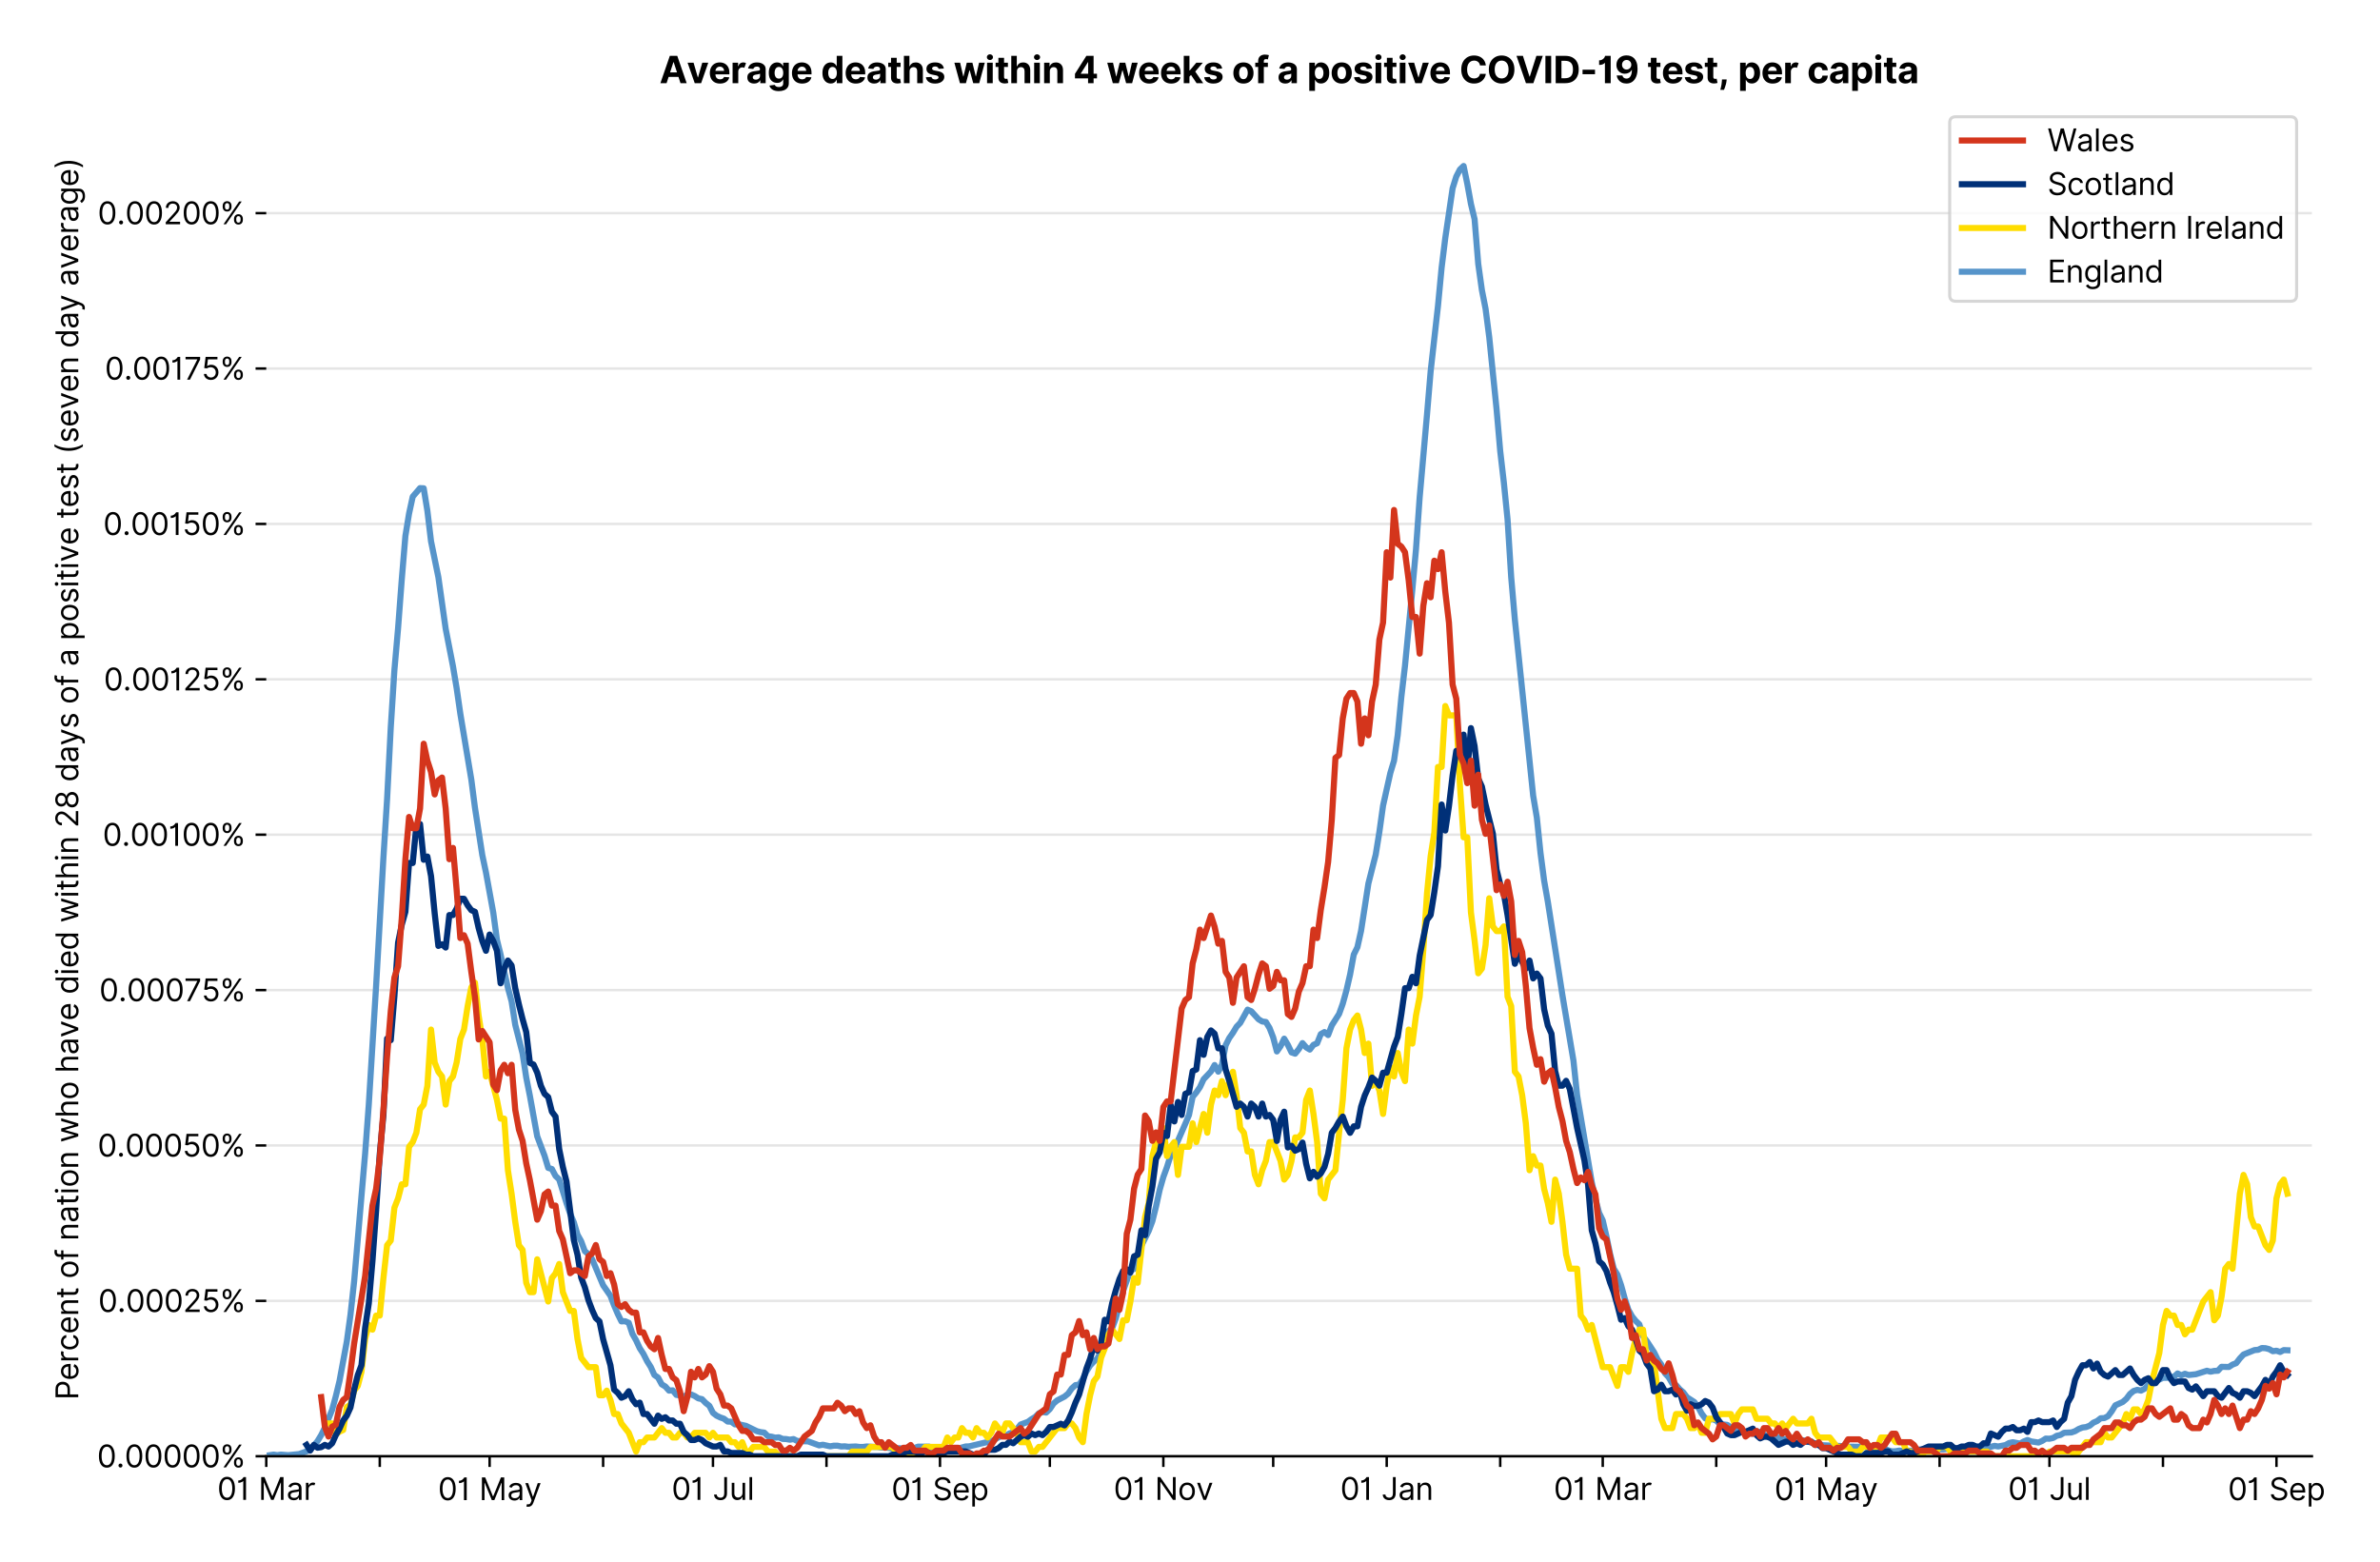 <?xml version="1.0" encoding="utf-8" standalone="no"?>
<!DOCTYPE svg PUBLIC "-//W3C//DTD SVG 1.1//EN"
  "http://www.w3.org/Graphics/SVG/1.1/DTD/svg11.dtd">
<svg version="1.1" viewBox="0 0 779.043 511.234" xmlns="http://www.w3.org/2000/svg" xmlns:xlink="http://www.w3.org/1999/xlink">
 <defs>
  <style type="text/css">*{stroke-linecap:butt;stroke-linejoin:round;}</style>
 </defs>
 <g id="figure_1">
  <g id="patch_1">
   <path d="M 0 511.234 
L 779.043 511.234 
L 779.043 0 
L 0 0 
z
" style="fill:#ffffff;"/>
  </g>
  <g id="axes_1">
   <g id="patch_2">
    <path d="M 87.155 476.745 
L 756.755 476.745 
L 756.755 33.225 
L 87.155 33.225 
z
" style="fill:#ffffff;"/>
   </g>
   <g id="matplotlib.axis_1">
    <g id="xtick_1">
     <g id="line2d_1">
      <defs>
       <path d="M 0 0 
L 0 3.5 
" id="m01b529f6da" style="stroke:#000000;stroke-width:0.8;"/>
      </defs>
      <g>
       <use style="stroke:#000000;stroke-width:0.8;" x="87.155" xlink:href="#m01b529f6da" y="476.745"/>
      </g>
     </g>
     <g id="text_1">
      <!-- 01 Mar -->
      <g transform="translate(71.118 491.018)scale(0.1 -0.1)">
       <defs>
        <path d="M 2000 -64 
Q 1230 -64 806 561 
Q 382 1186 382 2327 
Q 382 3459 809 4088 
Q 1236 4718 2000 4718 
Q 2764 4718 3191 4088 
Q 3618 3459 3618 2327 
Q 3618 1186 3194 561 
Q 2771 -64 2000 -64 
z
M 2000 436 
Q 2509 436 2791 927 
Q 3073 1418 3073 2327 
Q 3073 3234 2789 3730 
Q 2505 4227 2000 4227 
Q 1496 4227 1211 3730 
Q 927 3234 927 2327 
Q 927 1418 1210 927 
Q 1493 436 2000 436 
z
" id="Inter-Regular-30" transform="scale(0.016)"/>
        <path d="M 1973 4655 
L 1973 0 
L 1409 0 
L 1409 3836 
L 1373 3836 
Q 1341 3773 1209 3692 
Q 1077 3611 868 3551 
Q 659 3491 391 3491 
L 391 3964 
Q 661 3964 859 4061 
Q 1057 4159 1190 4291 
Q 1323 4423 1392 4529 
Q 1461 4636 1473 4655 
L 1973 4655 
z
" id="Inter-Regular-31" transform="scale(0.016)"/>
        <path id="Inter-Regular-20" transform="scale(0.016)"/>
        <path d="M 564 4655 
L 1236 4655 
L 2818 791 
L 2873 791 
L 4455 4655 
L 5127 4655 
L 5127 0 
L 4600 0 
L 4600 3536 
L 4555 3536 
L 3100 0 
L 2591 0 
L 1136 3536 
L 1091 3536 
L 1091 0 
L 564 0 
L 564 4655 
z
" id="Inter-Regular-4d" transform="scale(0.016)"/>
        <path d="M 1518 -82 
Q 1186 -82 916 44 
Q 646 170 486 410 
Q 327 650 327 991 
Q 327 1291 445 1478 
Q 564 1666 761 1773 
Q 959 1880 1199 1933 
Q 1439 1986 1682 2018 
Q 2000 2059 2199 2080 
Q 2398 2102 2490 2154 
Q 2582 2207 2582 2336 
L 2582 2355 
Q 2582 2691 2399 2877 
Q 2216 3064 1846 3064 
Q 1461 3064 1243 2895 
Q 1025 2727 936 2536 
L 427 2718 
Q 564 3036 792 3214 
Q 1021 3393 1292 3464 
Q 1564 3536 1827 3536 
Q 1996 3536 2215 3496 
Q 2434 3457 2640 3334 
Q 2846 3211 2982 2963 
Q 3118 2716 3118 2300 
L 3118 0 
L 2582 0 
L 2582 473 
L 2555 473 
Q 2500 359 2373 229 
Q 2246 100 2034 9 
Q 1823 -82 1518 -82 
z
M 1600 400 
Q 1918 400 2137 525 
Q 2357 650 2469 847 
Q 2582 1045 2582 1264 
L 2582 1755 
Q 2548 1714 2433 1681 
Q 2318 1648 2169 1624 
Q 2021 1600 1881 1583 
Q 1741 1566 1655 1555 
Q 1446 1527 1265 1467 
Q 1084 1407 974 1287 
Q 864 1168 864 964 
Q 864 684 1072 542 
Q 1280 400 1600 400 
z
" id="Inter-Regular-61" transform="scale(0.016)"/>
        <path d="M 491 0 
L 491 3491 
L 1009 3491 
L 1009 2964 
L 1046 2964 
Q 1139 3223 1389 3384 
Q 1639 3545 1955 3545 
Q 2100 3545 2209 3511 
Q 2318 3477 2400 3418 
L 2218 2964 
Q 2161 2993 2085 3010 
Q 2009 3027 1909 3027 
Q 1527 3027 1277 2794 
Q 1027 2561 1027 2209 
L 1027 0 
L 491 0 
z
" id="Inter-Regular-72" transform="scale(0.016)"/>
       </defs>
       <use xlink:href="#Inter-Regular-30"/>
       <use x="62.5" xlink:href="#Inter-Regular-31"/>
       <use x="106.676" xlink:href="#Inter-Regular-20"/>
       <use x="134.801" xlink:href="#Inter-Regular-4d"/>
       <use x="225.994" xlink:href="#Inter-Regular-61"/>
       <use x="282.386" xlink:href="#Inter-Regular-72"/>
      </g>
     </g>
    </g>
    <g id="xtick_2">
     <g id="line2d_2">
      <g>
       <use style="stroke:#000000;stroke-width:0.8;" x="124.31" xlink:href="#m01b529f6da" y="476.745"/>
      </g>
     </g>
    </g>
    <g id="xtick_3">
     <g id="line2d_3">
      <g>
       <use style="stroke:#000000;stroke-width:0.8;" x="160.266" xlink:href="#m01b529f6da" y="476.745"/>
      </g>
     </g>
     <g id="text_2">
      <!-- 01 May -->
      <g transform="translate(143.363 491.117)scale(0.1 -0.1)">
       <defs>
        <path d="M 818 -1355 
Q 682 -1355 575 -1333 
Q 468 -1311 427 -1291 
L 564 -818 
Q 857 -893 1053 -814 
Q 1250 -736 1391 -345 
L 1509 -18 
L 218 3491 
L 800 3491 
L 1764 709 
L 1800 709 
L 2764 3491 
L 3346 3491 
L 1846 -564 
Q 1550 -1355 818 -1355 
z
" id="Inter-Regular-79" transform="scale(0.016)"/>
       </defs>
       <use xlink:href="#Inter-Regular-30"/>
       <use x="62.5" xlink:href="#Inter-Regular-31"/>
       <use x="106.676" xlink:href="#Inter-Regular-20"/>
       <use x="134.801" xlink:href="#Inter-Regular-4d"/>
       <use x="225.994" xlink:href="#Inter-Regular-61"/>
       <use x="282.386" xlink:href="#Inter-Regular-79"/>
      </g>
     </g>
    </g>
    <g id="xtick_4">
     <g id="line2d_4">
      <g>
       <use style="stroke:#000000;stroke-width:0.8;" x="197.421" xlink:href="#m01b529f6da" y="476.745"/>
      </g>
     </g>
    </g>
    <g id="xtick_5">
     <g id="line2d_5">
      <g>
       <use style="stroke:#000000;stroke-width:0.8;" x="233.377" xlink:href="#m01b529f6da" y="476.745"/>
      </g>
     </g>
     <g id="text_3">
      <!-- 01 Jul -->
      <g transform="translate(219.833 491.018)scale(0.1 -0.1)">
       <defs>
        <path d="M 2346 4655 
L 2909 4655 
L 2909 1327 
Q 2909 657 2549 296 
Q 2189 -64 1582 -64 
Q 1200 -64 902 76 
Q 605 216 434 475 
Q 264 734 264 1091 
L 818 1091 
Q 818 795 1034 615 
Q 1250 436 1582 436 
Q 1948 436 2147 664 
Q 2346 893 2346 1327 
L 2346 4655 
z
" id="Inter-Regular-4a" transform="scale(0.016)"/>
        <path d="M 2691 1427 
L 2691 3491 
L 3227 3491 
L 3227 0 
L 2691 0 
L 2691 591 
L 2655 591 
Q 2532 325 2273 140 
Q 2014 -45 1618 -45 
Q 1127 -45 809 280 
Q 491 605 491 1273 
L 491 3491 
L 1027 3491 
L 1027 1309 
Q 1027 927 1242 700 
Q 1457 473 1791 473 
Q 1991 473 2199 575 
Q 2407 677 2549 888 
Q 2691 1100 2691 1427 
z
" id="Inter-Regular-75" transform="scale(0.016)"/>
        <path d="M 1027 4655 
L 1027 0 
L 491 0 
L 491 4655 
L 1027 4655 
z
" id="Inter-Regular-6c" transform="scale(0.016)"/>
       </defs>
       <use xlink:href="#Inter-Regular-30"/>
       <use x="62.5" xlink:href="#Inter-Regular-31"/>
       <use x="106.676" xlink:href="#Inter-Regular-20"/>
       <use x="134.801" xlink:href="#Inter-Regular-4a"/>
       <use x="189.063" xlink:href="#Inter-Regular-75"/>
       <use x="247.159" xlink:href="#Inter-Regular-6c"/>
      </g>
     </g>
    </g>
    <g id="xtick_6">
     <g id="line2d_6">
      <g>
       <use style="stroke:#000000;stroke-width:0.8;" x="270.532" xlink:href="#m01b529f6da" y="476.745"/>
      </g>
     </g>
    </g>
    <g id="xtick_7">
     <g id="line2d_7">
      <g>
       <use style="stroke:#000000;stroke-width:0.8;" x="307.687" xlink:href="#m01b529f6da" y="476.745"/>
      </g>
     </g>
     <g id="text_4">
      <!-- 01 Sep -->
      <g transform="translate(291.799 491.117)scale(0.1 -0.1)">
       <defs>
        <path d="M 3109 3491 
Q 3068 3836 2777 4027 
Q 2486 4218 2064 4218 
Q 1600 4218 1318 3999 
Q 1036 3780 1036 3445 
Q 1036 3195 1189 3042 
Q 1343 2889 1553 2803 
Q 1764 2718 1936 2673 
L 2409 2545 
Q 2591 2498 2815 2414 
Q 3039 2330 3244 2185 
Q 3450 2041 3584 1816 
Q 3718 1591 3718 1264 
Q 3718 886 3521 581 
Q 3325 277 2949 97 
Q 2573 -82 2036 -82 
Q 1286 -82 845 272 
Q 405 627 364 1200 
L 946 1200 
Q 968 936 1124 764 
Q 1280 593 1519 510 
Q 1759 427 2036 427 
Q 2359 427 2616 533 
Q 2873 639 3023 828 
Q 3173 1018 3173 1273 
Q 3173 1505 3043 1650 
Q 2914 1795 2702 1886 
Q 2491 1977 2246 2045 
L 1673 2209 
Q 1127 2366 809 2657 
Q 491 2948 491 3418 
Q 491 3809 703 4101 
Q 916 4393 1276 4555 
Q 1636 4718 2082 4718 
Q 2532 4718 2882 4558 
Q 3232 4398 3437 4120 
Q 3643 3843 3655 3491 
L 3109 3491 
z
" id="Inter-Regular-53" transform="scale(0.016)"/>
        <path d="M 1955 -73 
Q 1450 -73 1085 151 
Q 721 375 524 778 
Q 327 1182 327 1718 
Q 327 2255 524 2665 
Q 721 3075 1074 3305 
Q 1427 3536 1900 3536 
Q 2173 3536 2439 3445 
Q 2705 3355 2923 3151 
Q 3141 2948 3270 2614 
Q 3400 2280 3400 1791 
L 3400 1564 
L 866 1564 
Q 884 1005 1183 707 
Q 1482 409 1955 409 
Q 2271 409 2498 545 
Q 2725 682 2827 955 
L 3346 809 
Q 3223 414 2854 170 
Q 2486 -73 1955 -73 
z
M 866 2027 
L 2855 2027 
Q 2855 2470 2595 2762 
Q 2336 3055 1900 3055 
Q 1593 3055 1368 2911 
Q 1143 2768 1013 2533 
Q 884 2298 866 2027 
z
" id="Inter-Regular-65" transform="scale(0.016)"/>
        <path d="M 491 -1309 
L 491 3491 
L 1009 3491 
L 1009 2936 
L 1073 2936 
Q 1132 3027 1237 3169 
Q 1343 3311 1542 3423 
Q 1741 3536 2082 3536 
Q 2523 3536 2859 3315 
Q 3196 3095 3384 2690 
Q 3573 2286 3573 1736 
Q 3573 1182 3384 776 
Q 3196 370 2861 148 
Q 2527 -73 2091 -73 
Q 1755 -73 1552 39 
Q 1350 152 1241 296 
Q 1132 441 1073 536 
L 1027 536 
L 1027 -1309 
L 491 -1309 
z
M 1018 1745 
Q 1018 1152 1276 780 
Q 1534 409 2018 409 
Q 2355 409 2581 587 
Q 2807 766 2921 1069 
Q 3036 1373 3036 1745 
Q 3036 2114 2923 2410 
Q 2811 2707 2585 2881 
Q 2359 3055 2018 3055 
Q 1527 3055 1272 2693 
Q 1018 2332 1018 1745 
z
" id="Inter-Regular-70" transform="scale(0.016)"/>
       </defs>
       <use xlink:href="#Inter-Regular-30"/>
       <use x="62.5" xlink:href="#Inter-Regular-31"/>
       <use x="106.676" xlink:href="#Inter-Regular-20"/>
       <use x="134.801" xlink:href="#Inter-Regular-53"/>
       <use x="198.58" xlink:href="#Inter-Regular-65"/>
       <use x="256.818" xlink:href="#Inter-Regular-70"/>
      </g>
     </g>
    </g>
    <g id="xtick_8">
     <g id="line2d_8">
      <g>
       <use style="stroke:#000000;stroke-width:0.8;" x="343.643" xlink:href="#m01b529f6da" y="476.745"/>
      </g>
     </g>
    </g>
    <g id="xtick_9">
     <g id="line2d_9">
      <g>
       <use style="stroke:#000000;stroke-width:0.8;" x="380.798" xlink:href="#m01b529f6da" y="476.745"/>
      </g>
     </g>
     <g id="text_5">
      <!-- 01 Nov -->
      <g transform="translate(364.527 491.018)scale(0.1 -0.1)">
       <defs>
        <path d="M 4255 4655 
L 4255 0 
L 3709 0 
L 1173 3655 
L 1127 3655 
L 1127 0 
L 564 0 
L 564 4655 
L 1109 4655 
L 3655 991 
L 3700 991 
L 3700 4655 
L 4255 4655 
z
" id="Inter-Regular-4e" transform="scale(0.016)"/>
        <path d="M 1909 -73 
Q 1436 -73 1080 152 
Q 725 377 526 781 
Q 327 1186 327 1727 
Q 327 2273 526 2679 
Q 725 3086 1080 3311 
Q 1436 3536 1909 3536 
Q 2382 3536 2737 3311 
Q 3093 3086 3292 2679 
Q 3491 2273 3491 1727 
Q 3491 1186 3292 781 
Q 3093 377 2737 152 
Q 2382 -73 1909 -73 
z
M 1909 409 
Q 2268 409 2500 593 
Q 2732 777 2843 1077 
Q 2955 1377 2955 1727 
Q 2955 2077 2843 2379 
Q 2732 2682 2500 2868 
Q 2268 3055 1909 3055 
Q 1550 3055 1318 2868 
Q 1086 2682 975 2379 
Q 864 2077 864 1727 
Q 864 1377 975 1077 
Q 1086 777 1318 593 
Q 1550 409 1909 409 
z
" id="Inter-Regular-6f" transform="scale(0.016)"/>
        <path d="M 3346 3491 
L 2055 0 
L 1509 0 
L 218 3491 
L 800 3491 
L 1764 709 
L 1800 709 
L 2764 3491 
L 3346 3491 
z
" id="Inter-Regular-76" transform="scale(0.016)"/>
       </defs>
       <use xlink:href="#Inter-Regular-30"/>
       <use x="62.5" xlink:href="#Inter-Regular-31"/>
       <use x="106.676" xlink:href="#Inter-Regular-20"/>
       <use x="134.801" xlink:href="#Inter-Regular-4e"/>
       <use x="210.085" xlink:href="#Inter-Regular-6f"/>
       <use x="269.744" xlink:href="#Inter-Regular-76"/>
      </g>
     </g>
    </g>
    <g id="xtick_10">
     <g id="line2d_10">
      <g>
       <use style="stroke:#000000;stroke-width:0.8;" x="416.754" xlink:href="#m01b529f6da" y="476.745"/>
      </g>
     </g>
    </g>
    <g id="xtick_11">
     <g id="line2d_11">
      <g>
       <use style="stroke:#000000;stroke-width:0.8;" x="453.909" xlink:href="#m01b529f6da" y="476.745"/>
      </g>
     </g>
     <g id="text_6">
      <!-- 01 Jan -->
      <g transform="translate(438.71 491.018)scale(0.1 -0.1)">
       <defs>
        <path d="M 1027 2100 
L 1027 0 
L 491 0 
L 491 3491 
L 1009 3491 
L 1009 2945 
L 1055 2945 
Q 1177 3211 1427 3373 
Q 1677 3536 2073 3536 
Q 2602 3536 2928 3211 
Q 3255 2886 3255 2218 
L 3255 0 
L 2718 0 
L 2718 2182 
Q 2718 2593 2504 2824 
Q 2291 3055 1918 3055 
Q 1534 3055 1280 2806 
Q 1027 2557 1027 2100 
z
" id="Inter-Regular-6e" transform="scale(0.016)"/>
       </defs>
       <use xlink:href="#Inter-Regular-30"/>
       <use x="62.5" xlink:href="#Inter-Regular-31"/>
       <use x="106.676" xlink:href="#Inter-Regular-20"/>
       <use x="134.801" xlink:href="#Inter-Regular-4a"/>
       <use x="189.063" xlink:href="#Inter-Regular-61"/>
       <use x="245.455" xlink:href="#Inter-Regular-6e"/>
      </g>
     </g>
    </g>
    <g id="xtick_12">
     <g id="line2d_12">
      <g>
       <use style="stroke:#000000;stroke-width:0.8;" x="491.064" xlink:href="#m01b529f6da" y="476.745"/>
      </g>
     </g>
    </g>
    <g id="xtick_13">
     <g id="line2d_13">
      <g>
       <use style="stroke:#000000;stroke-width:0.8;" x="524.623" xlink:href="#m01b529f6da" y="476.745"/>
      </g>
     </g>
     <g id="text_7">
      <!-- 01 Mar -->
      <g transform="translate(508.587 491.018)scale(0.1 -0.1)">
       <use xlink:href="#Inter-Regular-30"/>
       <use x="62.5" xlink:href="#Inter-Regular-31"/>
       <use x="106.676" xlink:href="#Inter-Regular-20"/>
       <use x="134.801" xlink:href="#Inter-Regular-4d"/>
       <use x="225.994" xlink:href="#Inter-Regular-61"/>
       <use x="282.386" xlink:href="#Inter-Regular-72"/>
      </g>
     </g>
    </g>
    <g id="xtick_14">
     <g id="line2d_14">
      <g>
       <use style="stroke:#000000;stroke-width:0.8;" x="561.778" xlink:href="#m01b529f6da" y="476.745"/>
      </g>
     </g>
    </g>
    <g id="xtick_15">
     <g id="line2d_15">
      <g>
       <use style="stroke:#000000;stroke-width:0.8;" x="597.735" xlink:href="#m01b529f6da" y="476.745"/>
      </g>
     </g>
     <g id="text_8">
      <!-- 01 May -->
      <g transform="translate(580.832 491.117)scale(0.1 -0.1)">
       <use xlink:href="#Inter-Regular-30"/>
       <use x="62.5" xlink:href="#Inter-Regular-31"/>
       <use x="106.676" xlink:href="#Inter-Regular-20"/>
       <use x="134.801" xlink:href="#Inter-Regular-4d"/>
       <use x="225.994" xlink:href="#Inter-Regular-61"/>
       <use x="282.386" xlink:href="#Inter-Regular-79"/>
      </g>
     </g>
    </g>
    <g id="xtick_16">
     <g id="line2d_16">
      <g>
       <use style="stroke:#000000;stroke-width:0.8;" x="634.89" xlink:href="#m01b529f6da" y="476.745"/>
      </g>
     </g>
    </g>
    <g id="xtick_17">
     <g id="line2d_17">
      <g>
       <use style="stroke:#000000;stroke-width:0.8;" x="670.846" xlink:href="#m01b529f6da" y="476.745"/>
      </g>
     </g>
     <g id="text_9">
      <!-- 01 Jul -->
      <g transform="translate(657.302 491.018)scale(0.1 -0.1)">
       <use xlink:href="#Inter-Regular-30"/>
       <use x="62.5" xlink:href="#Inter-Regular-31"/>
       <use x="106.676" xlink:href="#Inter-Regular-20"/>
       <use x="134.801" xlink:href="#Inter-Regular-4a"/>
       <use x="189.063" xlink:href="#Inter-Regular-75"/>
       <use x="247.159" xlink:href="#Inter-Regular-6c"/>
      </g>
     </g>
    </g>
    <g id="xtick_18">
     <g id="line2d_18">
      <g>
       <use style="stroke:#000000;stroke-width:0.8;" x="708.001" xlink:href="#m01b529f6da" y="476.745"/>
      </g>
     </g>
    </g>
    <g id="xtick_19">
     <g id="line2d_19">
      <g>
       <use style="stroke:#000000;stroke-width:0.8;" x="745.156" xlink:href="#m01b529f6da" y="476.745"/>
      </g>
     </g>
     <g id="text_10">
      <!-- 01 Sep -->
      <g transform="translate(729.268 491.117)scale(0.1 -0.1)">
       <use xlink:href="#Inter-Regular-30"/>
       <use x="62.5" xlink:href="#Inter-Regular-31"/>
       <use x="106.676" xlink:href="#Inter-Regular-20"/>
       <use x="134.801" xlink:href="#Inter-Regular-53"/>
       <use x="198.58" xlink:href="#Inter-Regular-65"/>
       <use x="256.818" xlink:href="#Inter-Regular-70"/>
      </g>
     </g>
    </g>
   </g>
   <g id="matplotlib.axis_2">
    <g id="ytick_1">
     <g id="line2d_20">
      <path clip-path="url(#p1dd697e922)" d="M 87.155 476.745 
L 756.755 476.745 
" style="fill:none;stroke:#e5e5e5;stroke-linecap:square;stroke-width:0.8;"/>
     </g>
     <g id="line2d_21">
      <defs>
       <path d="M 0 0 
L -3.5 0 
" id="mf518d6108f" style="stroke:#000000;stroke-width:0.8;"/>
      </defs>
      <g>
       <use style="stroke:#000000;stroke-width:0.8;" x="87.155" xlink:href="#mf518d6108f" y="476.745"/>
      </g>
     </g>
     <g id="text_11">
      <!-- 0.00000% -->
      <g transform="translate(31.773 480.382)scale(0.1 -0.1)">
       <defs>
        <path d="M 882 -36 
Q 714 -36 593 84 
Q 473 205 473 373 
Q 473 541 593 661 
Q 714 782 882 782 
Q 1050 782 1170 661 
Q 1291 541 1291 373 
Q 1291 205 1170 84 
Q 1050 -36 882 -36 
z
" id="Inter-Regular-2e" transform="scale(0.016)"/>
        <path d="M 2855 873 
L 2855 1118 
Q 2855 1373 2960 1585 
Q 3066 1798 3269 1926 
Q 3473 2055 3764 2055 
Q 4059 2055 4259 1926 
Q 4459 1798 4561 1585 
Q 4664 1373 4664 1118 
L 4664 873 
Q 4664 618 4560 405 
Q 4457 193 4256 64 
Q 4055 -64 3764 -64 
Q 3468 -64 3266 64 
Q 3064 193 2959 405 
Q 2855 618 2855 873 
z
M 536 3536 
L 536 3782 
Q 536 4036 642 4248 
Q 748 4461 951 4589 
Q 1155 4718 1446 4718 
Q 1741 4718 1941 4589 
Q 2141 4461 2243 4248 
Q 2346 4036 2346 3782 
L 2346 3536 
Q 2346 3282 2242 3069 
Q 2139 2857 1937 2728 
Q 1736 2600 1446 2600 
Q 1150 2600 948 2728 
Q 746 2857 641 3069 
Q 536 3282 536 3536 
z
M 709 0 
L 3909 4655 
L 4427 4655 
L 1227 0 
L 709 0 
z
M 3318 1118 
L 3318 873 
Q 3318 661 3418 494 
Q 3518 327 3764 327 
Q 4002 327 4101 494 
Q 4200 661 4200 873 
L 4200 1118 
Q 4200 1330 4104 1497 
Q 4009 1664 3764 1664 
Q 3525 1664 3421 1497 
Q 3318 1330 3318 1118 
z
M 1000 3782 
L 1000 3536 
Q 1000 3325 1100 3158 
Q 1200 2991 1446 2991 
Q 1684 2991 1783 3158 
Q 1882 3325 1882 3536 
L 1882 3782 
Q 1882 3993 1786 4160 
Q 1691 4327 1446 4327 
Q 1207 4327 1103 4160 
Q 1000 3993 1000 3782 
z
" id="Inter-Regular-25" transform="scale(0.016)"/>
       </defs>
       <use xlink:href="#Inter-Regular-30"/>
       <use x="62.5" xlink:href="#Inter-Regular-2e"/>
       <use x="90.057" xlink:href="#Inter-Regular-30"/>
       <use x="152.557" xlink:href="#Inter-Regular-30"/>
       <use x="215.057" xlink:href="#Inter-Regular-30"/>
       <use x="277.557" xlink:href="#Inter-Regular-30"/>
       <use x="340.057" xlink:href="#Inter-Regular-30"/>
       <use x="402.557" xlink:href="#Inter-Regular-25"/>
      </g>
     </g>
    </g>
    <g id="ytick_2">
     <g id="line2d_22">
      <path clip-path="url(#p1dd697e922)" d="M 87.155 425.874 
L 756.755 425.874 
" style="fill:none;stroke:#e5e5e5;stroke-linecap:square;stroke-width:0.8;"/>
     </g>
     <g id="line2d_23">
      <g>
       <use style="stroke:#000000;stroke-width:0.8;" x="87.155" xlink:href="#mf518d6108f" y="425.874"/>
      </g>
     </g>
     <g id="text_12">
      <!-- 0.00025% -->
      <g transform="translate(32.142 429.511)scale(0.1 -0.1)">
       <defs>
        <path d="M 482 0 
L 482 409 
L 2018 2091 
Q 2289 2386 2464 2605 
Q 2639 2825 2724 3019 
Q 2809 3214 2809 3427 
Q 2809 3795 2553 4011 
Q 2298 4227 1918 4227 
Q 1514 4227 1275 3985 
Q 1036 3743 1036 3345 
L 500 3345 
Q 500 3755 688 4064 
Q 877 4373 1203 4545 
Q 1530 4718 1936 4718 
Q 2346 4718 2661 4545 
Q 2977 4373 3156 4079 
Q 3336 3786 3336 3427 
Q 3336 3170 3244 2926 
Q 3152 2682 2926 2383 
Q 2700 2084 2300 1655 
L 1255 536 
L 1255 500 
L 3418 500 
L 3418 0 
L 482 0 
z
" id="Inter-Regular-32" transform="scale(0.016)"/>
        <path d="M 1936 -64 
Q 1536 -64 1216 95 
Q 896 255 702 532 
Q 509 809 491 1164 
L 1036 1164 
Q 1068 848 1324 642 
Q 1580 436 1936 436 
Q 2223 436 2447 570 
Q 2671 705 2799 940 
Q 2927 1175 2927 1473 
Q 2927 1777 2794 2017 
Q 2661 2257 2429 2395 
Q 2198 2534 1900 2536 
Q 1686 2539 1461 2472 
Q 1236 2405 1091 2300 
L 564 2364 
L 846 4655 
L 3264 4655 
L 3264 4155 
L 1318 4155 
L 1155 2782 
L 1182 2782 
Q 1325 2895 1541 2970 
Q 1757 3045 1991 3045 
Q 2418 3045 2753 2842 
Q 3089 2639 3281 2286 
Q 3473 1934 3473 1482 
Q 3473 1036 3274 687 
Q 3075 339 2727 137 
Q 2380 -64 1936 -64 
z
" id="Inter-Regular-35" transform="scale(0.016)"/>
       </defs>
       <use xlink:href="#Inter-Regular-30"/>
       <use x="62.5" xlink:href="#Inter-Regular-2e"/>
       <use x="90.057" xlink:href="#Inter-Regular-30"/>
       <use x="152.557" xlink:href="#Inter-Regular-30"/>
       <use x="215.057" xlink:href="#Inter-Regular-30"/>
       <use x="277.557" xlink:href="#Inter-Regular-32"/>
       <use x="338.068" xlink:href="#Inter-Regular-35"/>
       <use x="398.864" xlink:href="#Inter-Regular-25"/>
      </g>
     </g>
    </g>
    <g id="ytick_3">
     <g id="line2d_24">
      <path clip-path="url(#p1dd697e922)" d="M 87.155 375.003 
L 756.755 375.003 
" style="fill:none;stroke:#e5e5e5;stroke-linecap:square;stroke-width:0.8;"/>
     </g>
     <g id="line2d_25">
      <g>
       <use style="stroke:#000000;stroke-width:0.8;" x="87.155" xlink:href="#mf518d6108f" y="375.003"/>
      </g>
     </g>
     <g id="text_13">
      <!-- 0.00050% -->
      <g transform="translate(31.944 378.64)scale(0.1 -0.1)">
       <use xlink:href="#Inter-Regular-30"/>
       <use x="62.5" xlink:href="#Inter-Regular-2e"/>
       <use x="90.057" xlink:href="#Inter-Regular-30"/>
       <use x="152.557" xlink:href="#Inter-Regular-30"/>
       <use x="215.057" xlink:href="#Inter-Regular-30"/>
       <use x="277.557" xlink:href="#Inter-Regular-35"/>
       <use x="338.352" xlink:href="#Inter-Regular-30"/>
       <use x="400.852" xlink:href="#Inter-Regular-25"/>
      </g>
     </g>
    </g>
    <g id="ytick_4">
     <g id="line2d_26">
      <path clip-path="url(#p1dd697e922)" d="M 87.155 324.132 
L 756.755 324.132 
" style="fill:none;stroke:#e5e5e5;stroke-linecap:square;stroke-width:0.8;"/>
     </g>
     <g id="line2d_27">
      <g>
       <use style="stroke:#000000;stroke-width:0.8;" x="87.155" xlink:href="#mf518d6108f" y="324.132"/>
      </g>
     </g>
     <g id="text_14">
      <!-- 0.00075% -->
      <g transform="translate(32.483 327.769)scale(0.1 -0.1)">
       <defs>
        <path d="M 627 0 
L 2709 4118 
L 2709 4155 
L 309 4155 
L 309 4655 
L 3291 4655 
L 3291 4127 
L 1218 0 
L 627 0 
z
" id="Inter-Regular-37" transform="scale(0.016)"/>
       </defs>
       <use xlink:href="#Inter-Regular-30"/>
       <use x="62.5" xlink:href="#Inter-Regular-2e"/>
       <use x="90.057" xlink:href="#Inter-Regular-30"/>
       <use x="152.557" xlink:href="#Inter-Regular-30"/>
       <use x="215.057" xlink:href="#Inter-Regular-30"/>
       <use x="277.557" xlink:href="#Inter-Regular-37"/>
       <use x="334.659" xlink:href="#Inter-Regular-35"/>
       <use x="395.455" xlink:href="#Inter-Regular-25"/>
      </g>
     </g>
    </g>
    <g id="ytick_5">
     <g id="line2d_28">
      <path clip-path="url(#p1dd697e922)" d="M 87.155 273.261 
L 756.755 273.261 
" style="fill:none;stroke:#e5e5e5;stroke-linecap:square;stroke-width:0.8;"/>
     </g>
     <g id="line2d_29">
      <g>
       <use style="stroke:#000000;stroke-width:0.8;" x="87.155" xlink:href="#mf518d6108f" y="273.261"/>
      </g>
     </g>
     <g id="text_15">
      <!-- 0.00100% -->
      <g transform="translate(33.606 276.898)scale(0.1 -0.1)">
       <use xlink:href="#Inter-Regular-30"/>
       <use x="62.5" xlink:href="#Inter-Regular-2e"/>
       <use x="90.057" xlink:href="#Inter-Regular-30"/>
       <use x="152.557" xlink:href="#Inter-Regular-30"/>
       <use x="215.057" xlink:href="#Inter-Regular-31"/>
       <use x="259.233" xlink:href="#Inter-Regular-30"/>
       <use x="321.733" xlink:href="#Inter-Regular-30"/>
       <use x="384.233" xlink:href="#Inter-Regular-25"/>
      </g>
     </g>
    </g>
    <g id="ytick_6">
     <g id="line2d_30">
      <path clip-path="url(#p1dd697e922)" d="M 87.155 222.39 
L 756.755 222.39 
" style="fill:none;stroke:#e5e5e5;stroke-linecap:square;stroke-width:0.8;"/>
     </g>
     <g id="line2d_31">
      <g>
       <use style="stroke:#000000;stroke-width:0.8;" x="87.155" xlink:href="#mf518d6108f" y="222.39"/>
      </g>
     </g>
     <g id="text_16">
      <!-- 0.00125% -->
      <g transform="translate(33.975 226.027)scale(0.1 -0.1)">
       <use xlink:href="#Inter-Regular-30"/>
       <use x="62.5" xlink:href="#Inter-Regular-2e"/>
       <use x="90.057" xlink:href="#Inter-Regular-30"/>
       <use x="152.557" xlink:href="#Inter-Regular-30"/>
       <use x="215.057" xlink:href="#Inter-Regular-31"/>
       <use x="259.233" xlink:href="#Inter-Regular-32"/>
       <use x="319.744" xlink:href="#Inter-Regular-35"/>
       <use x="380.54" xlink:href="#Inter-Regular-25"/>
      </g>
     </g>
    </g>
    <g id="ytick_7">
     <g id="line2d_32">
      <path clip-path="url(#p1dd697e922)" d="M 87.155 171.52 
L 756.755 171.52 
" style="fill:none;stroke:#e5e5e5;stroke-linecap:square;stroke-width:0.8;"/>
     </g>
     <g id="line2d_33">
      <g>
       <use style="stroke:#000000;stroke-width:0.8;" x="87.155" xlink:href="#mf518d6108f" y="171.52"/>
      </g>
     </g>
     <g id="text_17">
      <!-- 0.00150% -->
      <g transform="translate(33.777 175.156)scale(0.1 -0.1)">
       <use xlink:href="#Inter-Regular-30"/>
       <use x="62.5" xlink:href="#Inter-Regular-2e"/>
       <use x="90.057" xlink:href="#Inter-Regular-30"/>
       <use x="152.557" xlink:href="#Inter-Regular-30"/>
       <use x="215.057" xlink:href="#Inter-Regular-31"/>
       <use x="259.233" xlink:href="#Inter-Regular-35"/>
       <use x="320.028" xlink:href="#Inter-Regular-30"/>
       <use x="382.529" xlink:href="#Inter-Regular-25"/>
      </g>
     </g>
    </g>
    <g id="ytick_8">
     <g id="line2d_34">
      <path clip-path="url(#p1dd697e922)" d="M 87.155 120.649 
L 756.755 120.649 
" style="fill:none;stroke:#e5e5e5;stroke-linecap:square;stroke-width:0.8;"/>
     </g>
     <g id="line2d_35">
      <g>
       <use style="stroke:#000000;stroke-width:0.8;" x="87.155" xlink:href="#mf518d6108f" y="120.649"/>
      </g>
     </g>
     <g id="text_18">
      <!-- 0.00175% -->
      <g transform="translate(34.316 124.285)scale(0.1 -0.1)">
       <use xlink:href="#Inter-Regular-30"/>
       <use x="62.5" xlink:href="#Inter-Regular-2e"/>
       <use x="90.057" xlink:href="#Inter-Regular-30"/>
       <use x="152.557" xlink:href="#Inter-Regular-30"/>
       <use x="215.057" xlink:href="#Inter-Regular-31"/>
       <use x="259.233" xlink:href="#Inter-Regular-37"/>
       <use x="316.335" xlink:href="#Inter-Regular-35"/>
       <use x="377.131" xlink:href="#Inter-Regular-25"/>
      </g>
     </g>
    </g>
    <g id="ytick_9">
     <g id="line2d_36">
      <path clip-path="url(#p1dd697e922)" d="M 87.155 69.778 
L 756.755 69.778 
" style="fill:none;stroke:#e5e5e5;stroke-linecap:square;stroke-width:0.8;"/>
     </g>
     <g id="line2d_37">
      <g>
       <use style="stroke:#000000;stroke-width:0.8;" x="87.155" xlink:href="#mf518d6108f" y="69.778"/>
      </g>
     </g>
     <g id="text_19">
      <!-- 0.00200% -->
      <g transform="translate(31.972 73.414)scale(0.1 -0.1)">
       <use xlink:href="#Inter-Regular-30"/>
       <use x="62.5" xlink:href="#Inter-Regular-2e"/>
       <use x="90.057" xlink:href="#Inter-Regular-30"/>
       <use x="152.557" xlink:href="#Inter-Regular-30"/>
       <use x="215.057" xlink:href="#Inter-Regular-32"/>
       <use x="275.568" xlink:href="#Inter-Regular-30"/>
       <use x="338.068" xlink:href="#Inter-Regular-30"/>
       <use x="400.568" xlink:href="#Inter-Regular-25"/>
      </g>
     </g>
    </g>
    <g id="text_20">
     <!-- Percent of nation who have died within 28 days of a positive test (seven day average) -->
     <g transform="translate(25.614 458.305)rotate(-90)scale(0.1 -0.1)">
      <defs>
       <path d="M 564 0 
L 564 4655 
L 2136 4655 
Q 2684 4655 3033 4458 
Q 3382 4261 3550 3927 
Q 3718 3593 3718 3182 
Q 3718 2770 3551 2434 
Q 3384 2098 3036 1899 
Q 2689 1700 2146 1700 
L 1127 1700 
L 1127 0 
L 564 0 
z
M 1127 2200 
L 2127 2200 
Q 2689 2200 2926 2482 
Q 3164 2764 3164 3182 
Q 3164 3602 2925 3878 
Q 2686 4155 2118 4155 
L 1127 4155 
L 1127 2200 
z
" id="Inter-Regular-50" transform="scale(0.016)"/>
       <path d="M 1909 -73 
Q 1418 -73 1063 159 
Q 709 391 518 798 
Q 327 1205 327 1727 
Q 327 2259 524 2667 
Q 721 3075 1074 3305 
Q 1427 3536 1900 3536 
Q 2268 3536 2563 3400 
Q 2859 3264 3047 3018 
Q 3236 2773 3282 2445 
L 2746 2445 
Q 2684 2684 2474 2869 
Q 2264 3055 1909 3055 
Q 1439 3055 1151 2697 
Q 864 2339 864 1745 
Q 864 1139 1148 774 
Q 1432 409 1909 409 
Q 2223 409 2447 570 
Q 2671 732 2746 1018 
L 3282 1018 
Q 3236 709 3058 462 
Q 2880 216 2588 71 
Q 2296 -73 1909 -73 
z
" id="Inter-Regular-63" transform="scale(0.016)"/>
       <path d="M 2009 3491 
L 2009 3036 
L 1264 3036 
L 1264 1000 
Q 1264 773 1331 660 
Q 1398 548 1503 510 
Q 1609 473 1727 473 
Q 1816 473 1873 483 
Q 1930 493 1964 500 
L 2073 18 
Q 2018 -2 1920 -23 
Q 1823 -45 1673 -45 
Q 1446 -45 1228 52 
Q 1011 150 869 350 
Q 727 550 727 855 
L 727 3036 
L 200 3036 
L 200 3491 
L 727 3491 
L 727 4327 
L 1264 4327 
L 1264 3491 
L 2009 3491 
z
" id="Inter-Regular-74" transform="scale(0.016)"/>
       <path d="M 2046 3491 
L 2046 3036 
L 1264 3036 
L 1264 0 
L 727 0 
L 727 3036 
L 164 3036 
L 164 3491 
L 727 3491 
L 727 3973 
Q 727 4273 868 4473 
Q 1009 4673 1234 4773 
Q 1459 4873 1709 4873 
Q 1907 4873 2032 4841 
Q 2157 4809 2218 4782 
L 2064 4318 
Q 2023 4332 1951 4352 
Q 1880 4373 1764 4373 
Q 1498 4373 1381 4239 
Q 1264 4105 1264 3845 
L 1264 3491 
L 2046 3491 
z
" id="Inter-Regular-66" transform="scale(0.016)"/>
       <path d="M 491 0 
L 491 3491 
L 1027 3491 
L 1027 0 
L 491 0 
z
M 764 4073 
Q 607 4073 494 4179 
Q 382 4286 382 4436 
Q 382 4586 494 4693 
Q 607 4800 764 4800 
Q 921 4800 1033 4693 
Q 1146 4586 1146 4436 
Q 1146 4286 1033 4179 
Q 921 4073 764 4073 
z
" id="Inter-Regular-69" transform="scale(0.016)"/>
       <path d="M 1282 0 
L 218 3491 
L 782 3491 
L 1536 818 
L 1573 818 
L 2318 3491 
L 2891 3491 
L 3627 827 
L 3664 827 
L 4418 3491 
L 4982 3491 
L 3918 0 
L 3391 0 
L 2627 2682 
L 2573 2682 
L 1809 0 
L 1282 0 
z
" id="Inter-Regular-77" transform="scale(0.016)"/>
       <path d="M 1027 2100 
L 1027 0 
L 491 0 
L 491 4655 
L 1027 4655 
L 1027 2945 
L 1073 2945 
Q 1196 3216 1442 3376 
Q 1689 3536 2100 3536 
Q 2636 3536 2963 3213 
Q 3291 2891 3291 2218 
L 3291 0 
L 2755 0 
L 2755 2182 
Q 2755 2598 2540 2826 
Q 2325 3055 1946 3055 
Q 1548 3055 1287 2806 
Q 1027 2557 1027 2100 
z
" id="Inter-Regular-68" transform="scale(0.016)"/>
       <path d="M 1809 -73 
Q 1373 -73 1039 148 
Q 705 370 516 776 
Q 327 1182 327 1736 
Q 327 2286 516 2690 
Q 705 3095 1041 3315 
Q 1377 3536 1818 3536 
Q 2159 3536 2358 3423 
Q 2557 3311 2662 3169 
Q 2768 3027 2827 2936 
L 2873 2936 
L 2873 4655 
L 3409 4655 
L 3409 0 
L 2891 0 
L 2891 536 
L 2827 536 
Q 2768 441 2659 296 
Q 2550 152 2348 39 
Q 2146 -73 1809 -73 
z
M 1882 409 
Q 2366 409 2624 780 
Q 2882 1152 2882 1745 
Q 2882 2332 2627 2693 
Q 2373 3055 1882 3055 
Q 1541 3055 1315 2881 
Q 1089 2707 976 2410 
Q 864 2114 864 1745 
Q 864 1373 978 1069 
Q 1093 766 1319 587 
Q 1546 409 1882 409 
z
" id="Inter-Regular-64" transform="scale(0.016)"/>
       <path d="M 1973 -64 
Q 1505 -64 1147 103 
Q 789 270 589 564 
Q 389 859 391 1236 
Q 389 1532 507 1783 
Q 625 2034 830 2203 
Q 1036 2373 1291 2418 
L 1291 2445 
Q 957 2532 759 2821 
Q 561 3111 564 3482 
Q 561 3836 743 4115 
Q 925 4395 1244 4556 
Q 1564 4718 1973 4718 
Q 2377 4718 2695 4556 
Q 3014 4395 3197 4115 
Q 3380 3836 3382 3482 
Q 3380 3111 3181 2821 
Q 2982 2532 2655 2445 
L 2655 2418 
Q 2907 2373 3109 2203 
Q 3311 2034 3431 1783 
Q 3552 1532 3555 1236 
Q 3552 859 3351 564 
Q 3150 270 2794 103 
Q 2439 -64 1973 -64 
z
M 1973 436 
Q 2446 436 2722 662 
Q 2998 889 3000 1264 
Q 2998 1527 2864 1729 
Q 2730 1932 2499 2048 
Q 2268 2164 1973 2164 
Q 1675 2164 1442 2048 
Q 1209 1932 1076 1729 
Q 943 1527 946 1264 
Q 943 889 1218 662 
Q 1493 436 1973 436 
z
M 1973 2645 
Q 2348 2645 2591 2864 
Q 2834 3084 2836 3445 
Q 2834 3800 2596 4013 
Q 2359 4227 1973 4227 
Q 1582 4227 1344 4013 
Q 1107 3800 1109 3445 
Q 1107 3084 1349 2864 
Q 1591 2645 1973 2645 
z
" id="Inter-Regular-38" transform="scale(0.016)"/>
       <path d="M 2964 2709 
L 2482 2573 
Q 2411 2755 2245 2914 
Q 2080 3073 1727 3073 
Q 1407 3073 1194 2926 
Q 982 2780 982 2555 
Q 982 2355 1127 2239 
Q 1273 2123 1582 2045 
L 2100 1918 
Q 3027 1691 3027 973 
Q 3027 673 2855 436 
Q 2684 200 2377 63 
Q 2071 -73 1664 -73 
Q 1130 -73 780 159 
Q 430 391 336 836 
L 846 964 
Q 989 400 1655 400 
Q 2030 400 2251 560 
Q 2473 720 2473 945 
Q 2473 1316 1955 1436 
L 1373 1573 
Q 893 1686 669 1926 
Q 446 2166 446 2527 
Q 446 2823 613 3050 
Q 780 3277 1069 3406 
Q 1359 3536 1727 3536 
Q 2246 3536 2542 3309 
Q 2839 3082 2964 2709 
z
" id="Inter-Regular-73" transform="scale(0.016)"/>
       <path d="M 682 1964 
Q 682 2823 906 3544 
Q 1130 4266 1546 4873 
L 2018 4873 
Q 1800 4573 1623 4095 
Q 1446 3618 1341 3061 
Q 1236 2505 1236 1964 
Q 1236 1423 1341 866 
Q 1446 309 1623 -168 
Q 1800 -645 2018 -945 
L 1546 -945 
Q 1130 -339 906 383 
Q 682 1105 682 1964 
z
" id="Inter-Regular-28" transform="scale(0.016)"/>
       <path d="M 1900 -1382 
Q 1316 -1382 976 -1169 
Q 636 -957 473 -682 
L 900 -382 
Q 973 -477 1084 -601 
Q 1196 -725 1390 -817 
Q 1584 -909 1900 -909 
Q 2323 -909 2598 -704 
Q 2873 -500 2873 -64 
L 2873 645 
L 2827 645 
Q 2768 550 2660 410 
Q 2552 270 2351 162 
Q 2150 55 1809 55 
Q 1386 55 1051 255 
Q 716 455 521 836 
Q 327 1218 327 1764 
Q 327 2300 516 2699 
Q 705 3098 1041 3317 
Q 1377 3536 1818 3536 
Q 2159 3536 2360 3423 
Q 2561 3311 2669 3169 
Q 2777 3027 2836 2936 
L 2891 2936 
L 2891 3491 
L 3409 3491 
L 3409 -100 
Q 3409 -550 3205 -833 
Q 3002 -1116 2660 -1249 
Q 2318 -1382 1900 -1382 
z
M 1882 536 
Q 2366 536 2624 864 
Q 2882 1193 2882 1773 
Q 2882 2339 2627 2697 
Q 2373 3055 1882 3055 
Q 1541 3055 1315 2882 
Q 1089 2709 976 2418 
Q 864 2127 864 1773 
Q 864 1227 1120 881 
Q 1377 536 1882 536 
z
" id="Inter-Regular-67" transform="scale(0.016)"/>
       <path d="M 1638 1940 
Q 1638 1081 1414 359 
Q 1191 -362 775 -969 
L 302 -969 
Q 520 -669 697 -191 
Q 875 286 979 842 
Q 1084 1399 1084 1940 
Q 1084 2481 979 3038 
Q 875 3595 697 4072 
Q 520 4549 302 4849 
L 775 4849 
Q 1191 4243 1414 3521 
Q 1638 2799 1638 1940 
z
" id="Inter-Regular-29" transform="scale(0.016)"/>
      </defs>
      <use xlink:href="#Inter-Regular-50"/>
      <use x="63.494" xlink:href="#Inter-Regular-65"/>
      <use x="121.733" xlink:href="#Inter-Regular-72"/>
      <use x="160.085" xlink:href="#Inter-Regular-63"/>
      <use x="215.909" xlink:href="#Inter-Regular-65"/>
      <use x="274.148" xlink:href="#Inter-Regular-6e"/>
      <use x="332.671" xlink:href="#Inter-Regular-74"/>
      <use x="369.034" xlink:href="#Inter-Regular-20"/>
      <use x="397.159" xlink:href="#Inter-Regular-6f"/>
      <use x="456.818" xlink:href="#Inter-Regular-66"/>
      <use x="492.898" xlink:href="#Inter-Regular-20"/>
      <use x="521.023" xlink:href="#Inter-Regular-6e"/>
      <use x="579.546" xlink:href="#Inter-Regular-61"/>
      <use x="635.938" xlink:href="#Inter-Regular-74"/>
      <use x="672.301" xlink:href="#Inter-Regular-69"/>
      <use x="696.023" xlink:href="#Inter-Regular-6f"/>
      <use x="755.682" xlink:href="#Inter-Regular-6e"/>
      <use x="814.205" xlink:href="#Inter-Regular-20"/>
      <use x="842.33" xlink:href="#Inter-Regular-77"/>
      <use x="923.58" xlink:href="#Inter-Regular-68"/>
      <use x="982.671" xlink:href="#Inter-Regular-6f"/>
      <use x="1042.33" xlink:href="#Inter-Regular-20"/>
      <use x="1070.455" xlink:href="#Inter-Regular-68"/>
      <use x="1129.546" xlink:href="#Inter-Regular-61"/>
      <use x="1185.938" xlink:href="#Inter-Regular-76"/>
      <use x="1241.62" xlink:href="#Inter-Regular-65"/>
      <use x="1299.858" xlink:href="#Inter-Regular-20"/>
      <use x="1327.983" xlink:href="#Inter-Regular-64"/>
      <use x="1390.057" xlink:href="#Inter-Regular-69"/>
      <use x="1413.779" xlink:href="#Inter-Regular-65"/>
      <use x="1472.017" xlink:href="#Inter-Regular-64"/>
      <use x="1534.091" xlink:href="#Inter-Regular-20"/>
      <use x="1562.216" xlink:href="#Inter-Regular-77"/>
      <use x="1643.466" xlink:href="#Inter-Regular-69"/>
      <use x="1667.188" xlink:href="#Inter-Regular-74"/>
      <use x="1703.551" xlink:href="#Inter-Regular-68"/>
      <use x="1762.642" xlink:href="#Inter-Regular-69"/>
      <use x="1786.364" xlink:href="#Inter-Regular-6e"/>
      <use x="1844.887" xlink:href="#Inter-Regular-20"/>
      <use x="1873.012" xlink:href="#Inter-Regular-32"/>
      <use x="1933.523" xlink:href="#Inter-Regular-38"/>
      <use x="1995.171" xlink:href="#Inter-Regular-20"/>
      <use x="2023.296" xlink:href="#Inter-Regular-64"/>
      <use x="2085.37" xlink:href="#Inter-Regular-61"/>
      <use x="2141.762" xlink:href="#Inter-Regular-79"/>
      <use x="2197.444" xlink:href="#Inter-Regular-73"/>
      <use x="2249.716" xlink:href="#Inter-Regular-20"/>
      <use x="2277.841" xlink:href="#Inter-Regular-6f"/>
      <use x="2337.5" xlink:href="#Inter-Regular-66"/>
      <use x="2373.58" xlink:href="#Inter-Regular-20"/>
      <use x="2401.705" xlink:href="#Inter-Regular-61"/>
      <use x="2458.097" xlink:href="#Inter-Regular-20"/>
      <use x="2486.222" xlink:href="#Inter-Regular-70"/>
      <use x="2547.16" xlink:href="#Inter-Regular-6f"/>
      <use x="2606.819" xlink:href="#Inter-Regular-73"/>
      <use x="2659.091" xlink:href="#Inter-Regular-69"/>
      <use x="2682.813" xlink:href="#Inter-Regular-74"/>
      <use x="2719.177" xlink:href="#Inter-Regular-69"/>
      <use x="2742.898" xlink:href="#Inter-Regular-76"/>
      <use x="2798.58" xlink:href="#Inter-Regular-65"/>
      <use x="2856.819" xlink:href="#Inter-Regular-20"/>
      <use x="2884.944" xlink:href="#Inter-Regular-74"/>
      <use x="2921.307" xlink:href="#Inter-Regular-65"/>
      <use x="2979.546" xlink:href="#Inter-Regular-73"/>
      <use x="3031.819" xlink:href="#Inter-Regular-74"/>
      <use x="3068.182" xlink:href="#Inter-Regular-20"/>
      <use x="3096.307" xlink:href="#Inter-Regular-28"/>
      <use x="3132.529" xlink:href="#Inter-Regular-73"/>
      <use x="3184.802" xlink:href="#Inter-Regular-65"/>
      <use x="3243.04" xlink:href="#Inter-Regular-76"/>
      <use x="3298.722" xlink:href="#Inter-Regular-65"/>
      <use x="3356.961" xlink:href="#Inter-Regular-6e"/>
      <use x="3415.484" xlink:href="#Inter-Regular-20"/>
      <use x="3443.609" xlink:href="#Inter-Regular-64"/>
      <use x="3505.682" xlink:href="#Inter-Regular-61"/>
      <use x="3562.074" xlink:href="#Inter-Regular-79"/>
      <use x="3617.756" xlink:href="#Inter-Regular-20"/>
      <use x="3645.881" xlink:href="#Inter-Regular-61"/>
      <use x="3702.273" xlink:href="#Inter-Regular-76"/>
      <use x="3757.955" xlink:href="#Inter-Regular-65"/>
      <use x="3816.194" xlink:href="#Inter-Regular-72"/>
      <use x="3854.546" xlink:href="#Inter-Regular-61"/>
      <use x="3910.938" xlink:href="#Inter-Regular-67"/>
      <use x="3971.876" xlink:href="#Inter-Regular-65"/>
      <use x="4030.114" xlink:href="#Inter-Regular-29"/>
     </g>
    </g>
   </g>
   <g id="line2d_38">
    <path clip-path="url(#p1dd697e922)" d="M 88.353 476.383 
L 89.552 476.203 
L 90.75 476.383 
L 91.949 476.203 
L 94.346 476.383 
L 97.942 476.022 
L 100.339 475.144 
L 101.537 474.318 
L 102.736 473.285 
L 103.934 471.787 
L 105.133 469.825 
L 106.331 467.397 
L 108.728 461.51 
L 109.927 457.068 
L 111.126 452.111 
L 113.523 439.148 
L 114.721 430.42 
L 115.92 419.523 
L 119.515 377.691 
L 120.714 361.63 
L 123.111 322.793 
L 125.508 280.703 
L 126.707 261.646 
L 127.905 238.199 
L 129.104 219.349 
L 130.302 205.663 
L 131.501 189.808 
L 132.699 175.451 
L 133.898 168.118 
L 135.096 162.592 
L 137.494 159.803 
L 138.692 159.855 
L 139.891 167.188 
L 141.089 177.207 
L 143.486 188.93 
L 145.883 205.87 
L 148.28 218.161 
L 149.479 225.34 
L 150.678 233.655 
L 154.273 255.19 
L 155.472 264.435 
L 157.869 279.928 
L 159.067 285.609 
L 161.464 298.778 
L 162.663 307.661 
L 163.862 312.516 
L 166.259 323.413 
L 167.457 327.802 
L 168.656 335.497 
L 171.053 344.897 
L 172.251 352.747 
L 173.45 358.789 
L 175.847 372.01 
L 178.244 378.362 
L 179.443 382.339 
L 180.641 382.7 
L 181.84 384.973 
L 183.038 386.109 
L 185.435 393.856 
L 186.634 397.367 
L 187.832 400.156 
L 189.031 404.185 
L 190.23 406.354 
L 191.428 409.607 
L 192.627 410.588 
L 193.825 412.241 
L 197.421 420.762 
L 199.818 424.223 
L 201.016 427.373 
L 202.215 430.162 
L 203.414 432.589 
L 204.612 432.537 
L 205.811 433.054 
L 207.009 436.669 
L 208.208 438.786 
L 209.406 441.369 
L 210.605 443.228 
L 211.803 445.603 
L 213.002 447.514 
L 214.2 450.148 
L 215.399 450.974 
L 216.597 453.195 
L 217.796 453.918 
L 218.995 455.261 
L 220.193 455.158 
L 221.392 456.655 
L 222.59 456.81 
L 223.789 457.223 
L 224.987 456.552 
L 226.186 456.5 
L 227.384 457.017 
L 228.583 457.791 
L 229.781 458.05 
L 230.98 459.289 
L 232.179 460.219 
L 233.377 462.543 
L 234.576 463.472 
L 235.774 464.04 
L 236.973 464.454 
L 238.171 465.383 
L 239.37 465.435 
L 240.568 466.313 
L 241.767 466.261 
L 244.164 466.778 
L 247.76 468.534 
L 248.958 468.843 
L 250.157 468.998 
L 251.355 470.186 
L 252.554 470.341 
L 253.752 470.651 
L 254.951 470.548 
L 256.149 471.064 
L 257.348 471.116 
L 258.547 471.322 
L 259.745 471.116 
L 260.944 471.735 
L 264.539 471.89 
L 268.135 473.182 
L 269.333 472.975 
L 271.731 473.491 
L 272.929 473.285 
L 274.128 473.285 
L 275.326 473.543 
L 276.525 473.491 
L 277.723 473.646 
L 280.12 473.543 
L 281.319 473.698 
L 282.517 473.698 
L 283.716 473.543 
L 286.113 473.698 
L 287.312 473.698 
L 288.51 473.905 
L 289.709 473.853 
L 292.106 474.214 
L 294.503 474.111 
L 295.701 474.369 
L 296.9 473.905 
L 298.099 474.266 
L 299.297 474.059 
L 300.496 473.595 
L 304.091 473.595 
L 305.29 473.956 
L 306.488 473.853 
L 307.687 474.318 
L 311.283 474.679 
L 312.481 474.318 
L 313.68 474.214 
L 316.077 473.543 
L 317.275 473.491 
L 322.069 472.355 
L 324.466 471.839 
L 326.864 470.548 
L 328.062 469.98 
L 329.261 469.98 
L 330.459 469.257 
L 331.658 468.895 
L 332.856 467.914 
L 334.055 466.364 
L 336.452 465.487 
L 337.65 464.609 
L 338.849 463.886 
L 340.048 462.698 
L 341.246 462.233 
L 342.445 462.439 
L 343.643 461.303 
L 344.842 459.496 
L 346.04 458.463 
L 348.437 457.223 
L 349.636 456.242 
L 350.834 454.538 
L 352.033 453.453 
L 353.232 453.298 
L 354.43 451.491 
L 355.629 448.96 
L 356.827 447.049 
L 358.026 445.758 
L 359.224 444.725 
L 360.423 442.247 
L 361.621 439.406 
L 362.82 435.739 
L 364.018 434.861 
L 365.217 431.608 
L 367.614 422.622 
L 370.011 415.959 
L 371.21 415.443 
L 372.408 411.053 
L 373.607 407.8 
L 376.004 402.997 
L 377.202 399.795 
L 378.401 394.992 
L 379.6 389.518 
L 380.798 385.334 
L 381.997 382.029 
L 383.195 378.207 
L 384.394 376.142 
L 387.989 367.878 
L 389.188 365.038 
L 390.386 359.099 
L 391.585 357.653 
L 392.784 355.897 
L 393.982 353.315 
L 396.379 350.784 
L 397.578 348.667 
L 398.776 350.836 
L 399.975 348.563 
L 401.173 342.211 
L 402.372 339.836 
L 403.57 338.131 
L 404.769 336.117 
L 405.968 334.878 
L 408.365 330.54 
L 409.563 331.056 
L 411.96 333.69 
L 413.159 334.413 
L 414.357 334.568 
L 415.556 336.53 
L 416.754 339.629 
L 417.953 344.225 
L 419.152 342.521 
L 420.35 340.042 
L 421.549 342.056 
L 422.747 344.535 
L 423.946 344.948 
L 425.144 343.451 
L 426.343 341.488 
L 427.541 342.883 
L 428.74 343.606 
L 429.938 342.056 
L 431.137 341.54 
L 432.335 338.544 
L 433.534 337.873 
L 434.733 338.854 
L 435.931 335.704 
L 438.328 331.934 
L 439.527 328.577 
L 440.725 324.239 
L 441.924 319.023 
L 443.122 312.516 
L 444.321 310.088 
L 445.519 304.717 
L 447.917 289.224 
L 450.314 279.773 
L 451.512 272.336 
L 452.711 263.763 
L 455.108 253.021 
L 456.306 249.045 
L 457.505 240.678 
L 458.703 228.18 
L 459.902 217.903 
L 462.299 193.062 
L 463.498 179.789 
L 464.696 162.85 
L 467.093 135.788 
L 468.292 121.534 
L 470.689 100.205 
L 471.887 87.604 
L 473.086 77.895 
L 475.483 61.627 
L 476.682 57.805 
L 477.88 55.481 
L 479.079 54.345 
L 480.277 60.129 
L 481.476 66.74 
L 482.674 71.749 
L 483.873 86.416 
L 485.071 94.989 
L 486.27 101.083 
L 487.469 110.379 
L 489.866 133.929 
L 491.064 147.667 
L 492.263 158.047 
L 493.461 169.977 
L 494.66 188.982 
L 495.858 202.823 
L 501.851 260.51 
L 503.05 267.637 
L 504.248 279.205 
L 505.447 288.346 
L 506.645 295.163 
L 511.439 325.892 
L 515.035 347.221 
L 516.234 358.582 
L 521.028 387.039 
L 522.226 392.513 
L 523.425 397.058 
L 524.623 399.537 
L 525.822 404.701 
L 527.021 410.537 
L 528.219 415.288 
L 529.418 417.251 
L 530.616 420.711 
L 531.815 425.049 
L 533.013 428.767 
L 534.212 430.936 
L 535.41 432.434 
L 536.609 433.57 
L 537.807 437.444 
L 539.006 438.993 
L 541.403 442.66 
L 542.602 445.087 
L 543.8 446.74 
L 544.999 449.58 
L 546.197 450.871 
L 547.396 452.937 
L 548.594 453.402 
L 549.793 454.796 
L 550.991 455.829 
L 552.19 457.43 
L 554.587 458.979 
L 555.786 460.529 
L 556.984 462.749 
L 558.183 464.35 
L 559.381 464.763 
L 560.58 464.609 
L 561.778 465.073 
L 562.977 466.21 
L 565.374 466.468 
L 567.771 468.069 
L 568.97 468.688 
L 570.168 468.534 
L 571.367 468.637 
L 572.565 469.102 
L 573.764 469.36 
L 574.962 468.585 
L 576.161 468.792 
L 578.558 470.341 
L 582.154 470.651 
L 583.352 471.116 
L 584.551 471.219 
L 585.749 470.806 
L 586.948 470.961 
L 588.146 470.858 
L 589.345 471.426 
L 590.543 471.581 
L 592.94 472.304 
L 595.338 472.665 
L 596.536 473.13 
L 598.933 473.233 
L 602.529 473.388 
L 603.727 473.595 
L 608.522 473.646 
L 609.72 473.44 
L 616.911 474.318 
L 618.11 474.834 
L 619.308 475.144 
L 620.507 475.092 
L 621.706 474.886 
L 622.904 475.092 
L 624.103 475.092 
L 625.301 474.937 
L 626.5 474.937 
L 627.698 474.576 
L 628.897 474.473 
L 630.095 474.524 
L 632.492 474.369 
L 636.088 474.473 
L 638.485 474.214 
L 640.882 474.369 
L 642.081 474.524 
L 643.279 474.318 
L 644.478 474.576 
L 646.875 474.731 
L 648.074 474.266 
L 650.471 473.956 
L 652.868 473.336 
L 654.066 473.543 
L 656.463 473.078 
L 657.662 472.407 
L 658.86 472.149 
L 661.257 472.613 
L 662.456 471.89 
L 663.655 471.426 
L 664.853 471.89 
L 667.25 472.252 
L 668.449 471.735 
L 669.647 470.961 
L 670.846 471.012 
L 672.044 470.754 
L 673.243 470.031 
L 674.441 469.773 
L 675.64 469.05 
L 678.037 468.947 
L 679.236 468.534 
L 680.434 467.811 
L 681.633 467.346 
L 682.831 467.191 
L 684.03 466.726 
L 685.228 465.745 
L 686.427 465.228 
L 687.625 464.299 
L 688.824 464.247 
L 690.023 463.627 
L 691.221 462.026 
L 692.42 460.064 
L 694.817 458.979 
L 696.015 457.946 
L 697.214 456.345 
L 698.412 455.364 
L 699.611 455.003 
L 700.809 455.261 
L 702.008 454.641 
L 703.207 453.298 
L 704.405 453.298 
L 705.604 452.214 
L 708.001 451.078 
L 709.199 451.078 
L 710.398 450.768 
L 711.596 450.716 
L 712.795 449.632 
L 713.993 450.251 
L 715.192 449.735 
L 716.391 450.148 
L 718.788 449.89 
L 722.383 448.754 
L 723.582 449.064 
L 724.78 448.805 
L 725.979 448.754 
L 727.177 447.463 
L 729.575 447.514 
L 730.773 446.74 
L 731.972 446.275 
L 733.17 444.725 
L 734.369 443.434 
L 737.964 441.988 
L 739.163 441.885 
L 740.361 441.317 
L 741.56 441.369 
L 742.759 441.678 
L 743.957 442.35 
L 745.156 442.195 
L 746.354 442.608 
L 747.553 441.988 
L 748.751 442.04 
L 748.751 442.04 
" style="fill:none;stroke:#5694ca;stroke-linecap:square;stroke-width:2;"/>
   </g>
   <g id="line2d_39">
    <path clip-path="url(#p1dd697e922)" d="M 107.53 466 
L 108.728 466 
L 109.927 469.581 
L 111.126 468.686 
L 112.324 468.149 
L 113.523 460.627 
L 114.721 459.859 
L 115.92 455.254 
L 117.118 453.719 
L 118.317 449.114 
L 119.515 438.368 
L 120.714 433.763 
L 121.912 435.298 
L 123.111 430.693 
L 124.31 430.693 
L 125.508 418.412 
L 126.707 407.667 
L 127.905 406.132 
L 129.104 395.386 
L 130.302 392.316 
L 131.501 387.711 
L 132.699 387.711 
L 133.898 375.43 
L 135.096 373.895 
L 136.295 370.825 
L 137.494 363.15 
L 138.692 361.615 
L 139.891 355.475 
L 141.089 337.054 
L 142.288 347.799 
L 143.486 350.869 
L 144.685 352.404 
L 145.883 361.615 
L 147.082 353.939 
L 148.28 352.404 
L 149.479 347.799 
L 150.678 340.124 
L 151.876 337.054 
L 153.075 329.378 
L 154.273 323.238 
L 155.472 321.703 
L 156.67 332.449 
L 157.869 340.124 
L 159.067 352.404 
L 160.266 350.869 
L 162.663 360.08 
L 163.862 366.22 
L 165.06 366.22 
L 166.259 383.106 
L 167.457 390.781 
L 168.656 399.992 
L 169.854 407.667 
L 171.053 409.202 
L 172.251 419.947 
L 173.45 423.018 
L 174.648 423.018 
L 175.847 412.272 
L 179.443 426.088 
L 180.641 418.412 
L 181.84 416.877 
L 183.038 413.807 
L 184.237 423.018 
L 186.634 429.158 
L 187.832 429.158 
L 189.031 438.368 
L 190.23 444.509 
L 192.627 447.579 
L 195.024 447.579 
L 196.222 456.789 
L 197.421 456.789 
L 198.619 455.254 
L 199.818 458.324 
L 201.016 462.929 
L 202.215 462.929 
L 203.414 466 
L 205.811 469.07 
L 208.208 475.21 
L 209.406 472.14 
L 210.605 472.14 
L 211.803 470.605 
L 214.2 470.605 
L 216.597 467.535 
L 217.796 469.07 
L 218.995 469.07 
L 220.193 470.605 
L 221.392 470.605 
L 222.59 469.07 
L 223.789 469.07 
L 224.987 470.605 
L 226.186 470.605 
L 227.384 469.07 
L 230.98 469.07 
L 232.179 470.605 
L 233.377 469.07 
L 234.576 470.605 
L 238.171 470.605 
L 239.37 472.14 
L 240.568 472.14 
L 241.767 473.675 
L 242.965 472.14 
L 244.164 475.21 
L 245.363 475.21 
L 246.561 473.675 
L 250.157 473.675 
L 251.355 475.21 
L 253.752 475.21 
L 254.951 476.745 
L 277.723 476.745 
L 278.922 475.21 
L 283.716 475.21 
L 284.915 473.675 
L 292.106 473.675 
L 293.304 475.21 
L 294.503 475.21 
L 295.701 476.745 
L 298.099 476.745 
L 299.297 475.21 
L 301.694 475.21 
L 302.893 473.675 
L 308.885 473.675 
L 310.084 470.605 
L 311.283 472.14 
L 312.481 470.605 
L 313.68 470.605 
L 314.878 467.535 
L 316.077 469.07 
L 317.275 469.07 
L 318.474 470.605 
L 319.672 467.535 
L 320.871 469.07 
L 322.069 469.07 
L 323.268 470.605 
L 324.466 469.07 
L 325.665 466 
L 328.062 469.07 
L 329.261 466 
L 330.459 466 
L 332.856 469.07 
L 334.055 472.14 
L 336.452 472.14 
L 337.65 475.21 
L 338.849 475.21 
L 340.048 473.675 
L 341.246 473.675 
L 346.04 467.535 
L 348.437 467.535 
L 349.636 466 
L 350.834 466 
L 352.033 467.535 
L 353.232 470.605 
L 354.43 472.14 
L 355.629 462.929 
L 356.827 456.789 
L 358.026 452.184 
L 359.224 450.649 
L 360.423 444.509 
L 361.621 441.438 
L 362.82 436.833 
L 364.018 435.298 
L 366.416 438.368 
L 367.614 432.228 
L 368.813 432.228 
L 370.011 426.088 
L 371.21 418.412 
L 372.408 419.947 
L 374.805 398.456 
L 376.004 393.851 
L 377.202 378.501 
L 378.401 373.895 
L 379.6 375.43 
L 380.798 369.29 
L 381.997 378.501 
L 383.195 375.43 
L 384.394 373.895 
L 385.592 384.641 
L 386.791 375.43 
L 389.188 375.43 
L 390.386 367.755 
L 391.585 373.895 
L 393.982 364.685 
L 395.181 370.825 
L 396.379 361.615 
L 397.578 357.01 
L 398.776 358.545 
L 399.975 353.939 
L 401.173 358.545 
L 402.372 353.939 
L 403.57 350.869 
L 404.769 358.545 
L 405.968 369.29 
L 407.166 370.825 
L 408.365 376.966 
L 409.563 376.966 
L 410.762 384.641 
L 411.96 387.711 
L 413.159 383.106 
L 414.357 380.036 
L 415.556 373.895 
L 416.754 373.895 
L 419.152 380.036 
L 420.35 386.176 
L 421.549 384.641 
L 422.747 380.036 
L 423.946 372.36 
L 425.144 372.36 
L 426.343 370.825 
L 427.541 360.08 
L 428.74 357.01 
L 429.938 364.685 
L 431.137 373.895 
L 432.335 390.781 
L 433.534 392.316 
L 434.733 386.176 
L 437.13 383.106 
L 438.328 370.825 
L 439.527 360.08 
L 440.725 343.194 
L 441.924 337.054 
L 443.122 333.984 
L 444.321 332.449 
L 445.519 337.054 
L 446.718 344.729 
L 447.917 341.659 
L 449.115 355.475 
L 450.314 353.939 
L 451.512 357.01 
L 452.711 364.685 
L 453.909 355.475 
L 455.108 349.334 
L 456.306 352.404 
L 457.505 344.729 
L 458.703 350.869 
L 459.902 353.939 
L 461.101 337.054 
L 462.299 341.659 
L 463.498 332.449 
L 464.696 326.308 
L 465.895 310.958 
L 467.093 292.537 
L 468.292 280.256 
L 469.49 272.581 
L 470.689 251.09 
L 471.887 251.09 
L 473.086 231.134 
L 474.285 234.204 
L 476.682 234.204 
L 477.88 257.23 
L 479.079 274.116 
L 480.277 274.116 
L 481.476 298.677 
L 482.674 307.887 
L 483.873 318.633 
L 485.071 317.098 
L 486.27 309.422 
L 487.469 294.072 
L 488.667 303.282 
L 489.866 304.817 
L 491.064 304.817 
L 492.263 303.282 
L 493.461 326.308 
L 494.66 329.378 
L 495.858 350.869 
L 497.057 352.404 
L 498.255 358.545 
L 499.454 367.755 
L 500.653 383.106 
L 501.851 378.501 
L 503.05 381.571 
L 504.248 381.571 
L 505.447 389.246 
L 506.645 393.851 
L 507.844 399.992 
L 509.042 386.176 
L 510.241 390.781 
L 511.439 399.992 
L 512.638 410.737 
L 513.837 415.342 
L 516.234 415.342 
L 517.432 430.693 
L 518.631 432.228 
L 519.829 435.298 
L 521.028 433.763 
L 524.623 447.579 
L 527.021 447.579 
L 529.418 453.719 
L 530.616 447.579 
L 531.815 447.579 
L 533.013 449.114 
L 534.212 442.973 
L 535.41 438.368 
L 536.609 435.298 
L 537.807 435.298 
L 539.006 444.509 
L 540.205 447.579 
L 541.403 446.044 
L 543.8 464.464 
L 544.999 467.535 
L 547.396 467.535 
L 548.594 462.929 
L 550.991 462.929 
L 552.19 464.464 
L 553.388 467.535 
L 554.587 467.535 
L 555.786 466 
L 556.984 469.07 
L 558.183 469.07 
L 559.381 464.464 
L 561.778 464.464 
L 562.977 462.929 
L 566.572 462.929 
L 567.771 466 
L 568.97 462.929 
L 570.168 461.394 
L 573.764 461.394 
L 574.962 464.464 
L 578.558 464.464 
L 579.756 466 
L 580.955 466 
L 582.154 467.535 
L 583.352 466 
L 584.551 467.535 
L 586.948 464.464 
L 588.146 466 
L 591.742 466 
L 592.94 464.464 
L 594.139 469.07 
L 595.338 470.605 
L 598.933 470.605 
L 601.33 473.675 
L 604.926 473.675 
L 606.124 475.21 
L 608.522 475.21 
L 609.72 473.675 
L 614.514 473.675 
L 615.713 470.605 
L 619.308 470.605 
L 620.507 472.14 
L 622.904 472.14 
L 624.103 475.21 
L 625.301 475.21 
L 626.5 476.745 
L 628.897 476.745 
L 630.095 475.21 
L 633.691 475.21 
L 634.89 473.675 
L 637.287 473.675 
L 638.485 475.21 
L 650.471 475.21 
L 651.669 476.745 
L 669.647 476.745 
L 670.846 475.21 
L 678.037 475.21 
L 679.236 476.745 
L 682.831 472.14 
L 687.625 472.14 
L 688.824 469.07 
L 690.023 470.605 
L 691.221 470.605 
L 694.817 466 
L 696.015 462.929 
L 697.214 464.464 
L 698.412 461.394 
L 699.611 461.394 
L 700.809 462.929 
L 702.008 461.394 
L 703.207 458.324 
L 704.405 452.184 
L 706.802 442.973 
L 708.001 433.763 
L 709.199 429.158 
L 710.398 430.693 
L 711.596 430.693 
L 712.795 433.763 
L 713.993 433.763 
L 715.192 436.833 
L 716.391 435.298 
L 717.589 435.298 
L 721.185 426.088 
L 723.582 423.018 
L 724.78 432.228 
L 725.979 430.693 
L 727.177 424.553 
L 728.376 415.342 
L 729.575 413.807 
L 730.773 415.342 
L 733.17 390.781 
L 734.369 384.641 
L 735.567 387.711 
L 736.766 398.456 
L 737.964 401.527 
L 739.163 401.527 
L 741.56 407.667 
L 742.759 409.202 
L 743.957 406.132 
L 745.156 392.316 
L 746.354 387.711 
L 747.553 386.176 
L 748.751 390.781 
L 748.751 390.781 
" style="fill:none;stroke:#ffdd00;stroke-linecap:square;stroke-width:2;"/>
   </g>
   <g id="line2d_40">
    <path clip-path="url(#p1dd697e922)" d="M 100.339 473.02 
L 101.537 474.883 
L 102.736 473.02 
L 103.934 473.952 
L 105.133 473.765 
L 106.331 473.02 
L 107.53 473.553 
L 108.728 472.488 
L 109.927 469.828 
L 111.126 467.7 
L 112.324 465.039 
L 113.523 463.443 
L 114.721 460.783 
L 115.92 454.93 
L 117.118 450.141 
L 118.317 446.949 
L 119.515 434.711 
L 120.714 426.73 
L 121.912 412.895 
L 123.111 396.401 
L 124.31 377.778 
L 125.508 365.008 
L 126.707 340.001 
L 127.905 340.533 
L 129.104 326.167 
L 130.302 308.608 
L 131.501 302.755 
L 132.699 298.498 
L 133.898 282.536 
L 135.096 282.536 
L 136.295 270.298 
L 137.494 269.766 
L 138.692 281.472 
L 139.891 280.408 
L 141.089 286.793 
L 142.288 299.03 
L 143.486 309.672 
L 144.685 309.14 
L 145.883 310.204 
L 147.082 299.563 
L 148.28 299.563 
L 149.479 297.434 
L 150.678 294.242 
L 151.876 294.242 
L 153.075 296.37 
L 154.273 297.966 
L 155.472 298.498 
L 156.67 303.819 
L 157.869 308.076 
L 159.067 311.268 
L 160.266 305.948 
L 161.464 308.076 
L 162.663 311.268 
L 163.862 321.91 
L 165.06 317.121 
L 166.259 314.461 
L 167.457 316.057 
L 168.656 323.506 
L 169.854 328.827 
L 171.053 333.616 
L 172.251 337.872 
L 173.45 347.982 
L 174.648 348.514 
L 175.847 351.174 
L 177.046 355.431 
L 178.244 358.091 
L 179.443 359.155 
L 180.641 363.944 
L 181.84 365.54 
L 183.038 376.182 
L 184.237 382.035 
L 185.435 386.824 
L 187.832 405.978 
L 189.031 410.767 
L 190.23 418.216 
L 191.428 421.409 
L 192.627 425.665 
L 193.825 428.858 
L 195.024 431.518 
L 196.222 432.582 
L 197.421 438.435 
L 199.818 446.949 
L 201.016 454.93 
L 202.215 455.994 
L 203.414 457.59 
L 204.612 457.058 
L 205.811 455.462 
L 207.009 458.122 
L 208.208 459.718 
L 209.406 459.186 
L 210.605 462.911 
L 211.803 462.911 
L 214.2 466.103 
L 215.399 463.443 
L 216.597 464.507 
L 217.796 463.975 
L 218.995 465.039 
L 220.193 465.039 
L 221.392 466.103 
L 222.59 466.103 
L 223.789 468.764 
L 224.987 469.828 
L 226.186 471.424 
L 227.384 471.424 
L 228.583 470.892 
L 229.781 471.424 
L 230.98 472.488 
L 233.377 473.553 
L 234.576 473.553 
L 235.774 473.02 
L 236.973 475.149 
L 238.171 475.149 
L 239.37 475.681 
L 242.965 475.681 
L 244.164 476.213 
L 245.363 476.213 
L 246.561 476.745 
L 260.944 476.745 
L 262.142 476.213 
L 269.333 476.213 
L 270.532 476.745 
L 290.907 476.745 
L 292.106 476.213 
L 294.503 476.213 
L 296.9 475.149 
L 299.297 475.149 
L 300.496 475.681 
L 301.694 475.681 
L 302.893 475.149 
L 305.29 476.213 
L 307.687 476.213 
L 310.084 475.149 
L 316.077 475.149 
L 319.672 476.745 
L 320.871 476.745 
L 322.069 476.213 
L 323.268 474.617 
L 325.665 474.617 
L 326.864 474.085 
L 328.062 473.02 
L 329.261 473.02 
L 330.459 471.956 
L 331.658 472.488 
L 334.055 470.36 
L 335.253 469.828 
L 336.452 470.36 
L 337.65 469.296 
L 338.849 469.828 
L 340.048 469.296 
L 341.246 469.828 
L 342.445 468.764 
L 343.643 467.168 
L 344.842 467.168 
L 347.239 466.103 
L 348.437 466.635 
L 349.636 465.039 
L 350.834 462.379 
L 352.033 459.186 
L 353.232 456.526 
L 355.629 448.013 
L 356.827 444.82 
L 358.026 440.564 
L 359.224 442.16 
L 360.423 439.499 
L 361.621 432.05 
L 362.82 432.582 
L 364.018 426.73 
L 365.217 422.473 
L 366.416 418.748 
L 367.614 416.088 
L 368.813 415.556 
L 370.011 416.62 
L 371.21 411.299 
L 372.408 410.767 
L 373.607 402.786 
L 374.805 404.382 
L 376.004 394.805 
L 377.202 388.42 
L 378.401 379.374 
L 379.6 377.246 
L 380.798 370.861 
L 381.997 371.925 
L 383.195 361.816 
L 384.394 367.137 
L 385.592 360.752 
L 386.791 365.008 
L 387.989 358.091 
L 389.188 357.559 
L 390.386 350.642 
L 391.585 350.11 
L 392.784 340.533 
L 393.982 345.321 
L 395.181 339.469 
L 396.379 337.34 
L 397.578 338.404 
L 398.776 343.193 
L 399.975 343.193 
L 401.173 350.11 
L 402.372 353.835 
L 404.769 362.348 
L 405.968 361.284 
L 407.166 362.348 
L 408.365 365.54 
L 409.563 361.284 
L 410.762 362.348 
L 411.96 365.54 
L 413.159 361.284 
L 414.357 365.54 
L 415.556 365.008 
L 416.754 366.605 
L 417.953 373.522 
L 419.152 366.605 
L 420.35 363.944 
L 421.549 375.65 
L 422.747 375.118 
L 423.946 376.714 
L 425.144 376.182 
L 426.343 374.054 
L 427.541 380.971 
L 428.74 385.759 
L 429.938 383.631 
L 431.137 385.227 
L 432.335 384.163 
L 433.534 382.035 
L 434.733 377.778 
L 435.931 370.861 
L 437.13 369.265 
L 438.328 367.137 
L 439.527 365.54 
L 440.725 368.733 
L 441.924 370.861 
L 443.122 368.733 
L 444.321 368.733 
L 445.519 362.348 
L 446.718 358.623 
L 447.917 355.963 
L 449.115 352.77 
L 450.314 353.835 
L 451.512 355.431 
L 452.711 351.174 
L 453.909 351.174 
L 456.306 342.661 
L 457.505 339.469 
L 458.703 332.019 
L 459.902 323.506 
L 461.101 323.506 
L 462.299 319.782 
L 463.498 321.91 
L 464.696 312.865 
L 467.093 301.159 
L 468.292 299.563 
L 469.49 292.113 
L 470.689 283.6 
L 471.887 263.381 
L 473.086 271.894 
L 474.285 263.913 
L 475.483 253.804 
L 476.682 245.823 
L 477.88 245.823 
L 479.079 240.502 
L 480.277 252.74 
L 481.476 238.373 
L 482.674 244.226 
L 483.873 254.868 
L 485.071 257.528 
L 486.27 263.381 
L 488.667 272.959 
L 489.866 284.664 
L 491.064 289.453 
L 492.263 292.646 
L 493.461 299.563 
L 495.858 315.525 
L 497.057 311.8 
L 498.255 314.993 
L 499.454 317.121 
L 500.653 314.461 
L 501.851 320.314 
L 503.05 318.717 
L 504.248 320.314 
L 505.447 330.423 
L 506.645 335.744 
L 507.844 338.404 
L 509.042 350.642 
L 510.241 355.431 
L 511.439 355.431 
L 512.638 353.835 
L 513.837 356.495 
L 516.234 369.265 
L 518.631 379.907 
L 519.829 387.888 
L 521.028 402.786 
L 522.226 407.043 
L 523.425 412.895 
L 524.623 413.96 
L 525.822 416.088 
L 527.021 419.813 
L 528.219 423.005 
L 529.418 427.262 
L 530.616 432.05 
L 531.815 431.518 
L 533.013 434.179 
L 534.212 435.243 
L 535.41 438.435 
L 536.609 442.16 
L 537.807 443.224 
L 539.006 446.416 
L 540.205 448.013 
L 541.403 455.462 
L 542.602 454.93 
L 543.8 453.334 
L 544.999 455.462 
L 546.197 455.462 
L 547.396 454.93 
L 548.594 456.526 
L 549.793 455.462 
L 550.991 459.718 
L 552.19 461.847 
L 553.388 459.718 
L 554.587 460.251 
L 555.786 460.251 
L 556.984 459.718 
L 558.183 458.654 
L 559.381 459.186 
L 560.58 460.783 
L 561.778 463.975 
L 564.175 467.168 
L 565.374 469.296 
L 566.572 469.828 
L 567.771 469.828 
L 570.168 468.764 
L 571.367 468.764 
L 573.764 467.7 
L 574.962 469.828 
L 576.161 470.892 
L 577.359 470.36 
L 578.558 470.36 
L 579.756 470.892 
L 582.154 473.02 
L 584.551 471.956 
L 585.749 471.956 
L 586.948 473.02 
L 588.146 472.488 
L 589.345 473.02 
L 590.543 471.956 
L 592.94 471.956 
L 594.139 473.02 
L 595.338 473.02 
L 596.536 474.085 
L 597.735 474.085 
L 602.529 476.213 
L 606.124 476.213 
L 607.323 476.745 
L 609.72 476.745 
L 610.919 475.681 
L 615.713 475.681 
L 616.911 475.149 
L 618.11 475.149 
L 619.308 476.213 
L 621.706 476.213 
L 624.103 475.149 
L 625.301 475.681 
L 626.5 475.681 
L 631.294 473.553 
L 636.088 473.553 
L 637.287 473.02 
L 638.485 473.02 
L 639.684 474.085 
L 640.882 474.085 
L 642.081 473.553 
L 643.279 473.553 
L 644.478 473.02 
L 645.676 473.02 
L 646.875 473.553 
L 648.074 473.553 
L 649.272 472.488 
L 650.471 472.488 
L 651.669 469.296 
L 654.066 470.36 
L 655.265 468.764 
L 656.463 467.7 
L 657.662 467.7 
L 658.86 467.168 
L 660.059 468.232 
L 661.257 468.232 
L 662.456 467.7 
L 663.655 468.764 
L 664.853 465.571 
L 666.052 465.571 
L 667.25 465.039 
L 668.449 465.571 
L 670.846 465.571 
L 672.044 465.039 
L 673.243 467.168 
L 674.441 465.571 
L 675.64 464.507 
L 676.839 459.186 
L 678.037 457.058 
L 679.236 451.737 
L 680.434 449.077 
L 681.633 446.949 
L 682.831 446.949 
L 684.03 445.884 
L 685.228 448.013 
L 686.427 446.416 
L 687.625 449.077 
L 688.824 450.141 
L 690.023 450.673 
L 692.42 448.545 
L 693.618 450.141 
L 694.817 450.141 
L 697.214 448.013 
L 698.412 450.141 
L 699.611 451.737 
L 700.809 452.801 
L 702.008 451.737 
L 703.207 451.205 
L 704.405 452.801 
L 705.604 452.801 
L 706.802 451.205 
L 708.001 448.545 
L 709.199 448.545 
L 710.398 451.205 
L 711.596 452.801 
L 712.795 452.269 
L 715.192 452.269 
L 716.391 454.398 
L 717.589 454.93 
L 718.788 453.866 
L 721.185 457.058 
L 722.383 455.462 
L 724.78 455.462 
L 725.979 457.058 
L 727.177 457.59 
L 729.575 454.398 
L 730.773 455.994 
L 731.972 456.526 
L 733.17 457.59 
L 734.369 455.462 
L 735.567 455.462 
L 736.766 455.994 
L 737.964 457.058 
L 740.361 453.866 
L 741.56 451.737 
L 742.759 453.334 
L 743.957 450.673 
L 745.156 449.077 
L 746.354 446.949 
L 747.553 449.077 
L 748.751 450.141 
L 748.751 450.141 
" style="fill:none;stroke:#003078;stroke-linecap:square;stroke-width:2;"/>
   </g>
   <g id="line2d_41">
    <path clip-path="url(#p1dd697e922)" d="M 105.133 457.383 
L 106.331 467.064 
L 107.53 470.291 
L 108.728 467.064 
L 109.927 466.419 
L 111.126 460.61 
L 112.324 458.305 
L 113.523 457.383 
L 114.721 449.085 
L 115.92 439.866 
L 119.515 417.738 
L 121.912 394.688 
L 123.111 389.156 
L 124.31 379.015 
L 125.508 363.341 
L 126.707 345.823 
L 127.905 331.071 
L 129.104 320.007 
L 130.302 316.319 
L 131.501 300.646 
L 132.699 281.284 
L 133.898 267.454 
L 135.096 271.142 
L 136.295 271.142 
L 137.494 264.688 
L 138.692 243.483 
L 139.891 249.015 
L 141.089 252.702 
L 142.288 260.078 
L 143.486 255.468 
L 144.685 254.546 
L 145.883 264.688 
L 147.082 281.284 
L 148.28 277.596 
L 149.479 291.426 
L 150.678 307.1 
L 151.876 306.178 
L 153.075 308.944 
L 154.273 318.163 
L 155.472 326.461 
L 156.67 340.291 
L 157.869 337.525 
L 160.266 341.213 
L 161.464 355.043 
L 162.663 356.887 
L 163.862 350.433 
L 165.06 348.589 
L 166.259 351.355 
L 167.457 348.589 
L 168.656 363.341 
L 169.854 369.795 
L 171.053 373.483 
L 172.251 380.858 
L 173.45 386.39 
L 175.847 399.298 
L 177.046 396.532 
L 178.244 391 
L 179.443 390.078 
L 180.641 394.688 
L 181.84 394.688 
L 183.038 402.986 
L 184.237 405.752 
L 186.634 416.816 
L 187.832 415.894 
L 189.031 415.894 
L 191.428 417.738 
L 192.627 411.284 
L 193.825 410.362 
L 195.024 407.596 
L 196.222 412.206 
L 197.421 413.128 
L 198.619 417.738 
L 199.818 416.816 
L 201.016 420.504 
L 202.215 426.958 
L 203.414 427.88 
L 204.612 426.958 
L 205.811 428.802 
L 207.009 429.724 
L 208.208 429.724 
L 209.406 436.178 
L 210.605 436.178 
L 211.803 438.944 
L 213.002 440.788 
L 214.2 441.71 
L 215.399 438.022 
L 216.597 443.554 
L 217.796 448.163 
L 218.995 448.163 
L 220.193 450.929 
L 221.392 451.851 
L 222.59 455.539 
L 223.789 461.993 
L 224.987 457.383 
L 226.186 449.085 
L 227.384 450.929 
L 228.583 448.163 
L 229.781 450.929 
L 230.98 450.007 
L 232.179 447.241 
L 233.377 449.085 
L 234.576 454.617 
L 235.774 456.461 
L 236.973 460.149 
L 238.171 460.149 
L 239.37 461.071 
L 241.767 466.603 
L 242.965 468.447 
L 244.164 468.447 
L 245.363 469.369 
L 246.561 471.213 
L 248.958 471.213 
L 250.157 472.135 
L 252.554 472.135 
L 253.752 473.057 
L 254.951 473.057 
L 256.149 474.901 
L 257.348 474.901 
L 258.547 473.979 
L 259.745 474.901 
L 260.944 473.979 
L 263.341 470.291 
L 265.738 468.447 
L 266.936 465.681 
L 268.135 463.837 
L 269.333 461.071 
L 272.929 461.071 
L 274.128 459.227 
L 275.326 460.149 
L 276.525 461.993 
L 277.723 461.071 
L 278.922 461.071 
L 280.12 462.915 
L 281.319 461.993 
L 282.517 465.681 
L 283.716 467.525 
L 284.915 466.603 
L 286.113 470.291 
L 287.312 472.135 
L 288.51 472.135 
L 289.709 473.979 
L 290.907 472.135 
L 294.503 474.901 
L 295.701 473.979 
L 296.9 473.979 
L 298.099 473.057 
L 299.297 474.901 
L 302.893 474.901 
L 304.091 475.823 
L 305.29 475.823 
L 306.488 474.901 
L 308.885 474.901 
L 310.084 473.979 
L 313.68 473.979 
L 314.878 475.823 
L 317.275 475.823 
L 318.474 476.745 
L 319.672 475.823 
L 320.871 475.823 
L 322.069 474.901 
L 323.268 474.901 
L 326.864 469.369 
L 328.062 470.291 
L 330.459 470.291 
L 334.055 467.525 
L 335.253 469.369 
L 336.452 468.447 
L 340.048 462.915 
L 342.445 461.071 
L 343.643 456.461 
L 344.842 455.539 
L 346.04 450.007 
L 347.239 450.007 
L 348.437 443.554 
L 349.636 443.554 
L 350.834 437.1 
L 352.033 436.178 
L 353.232 432.49 
L 354.43 437.1 
L 355.629 436.178 
L 356.827 441.71 
L 358.026 438.022 
L 359.224 441.71 
L 360.423 440.788 
L 361.621 440.788 
L 362.82 439.866 
L 364.018 433.412 
L 365.217 425.114 
L 366.416 428.802 
L 367.614 423.27 
L 368.813 403.908 
L 370.011 399.298 
L 371.21 389.156 
L 372.408 384.546 
L 373.607 382.702 
L 374.805 365.185 
L 376.004 367.029 
L 377.202 373.483 
L 378.401 370.717 
L 379.6 373.483 
L 380.798 362.419 
L 381.997 360.575 
L 383.195 360.575 
L 386.791 330.149 
L 387.989 327.383 
L 389.188 326.461 
L 390.386 315.397 
L 391.585 310.788 
L 392.784 304.334 
L 393.982 307.1 
L 396.379 299.724 
L 397.578 303.412 
L 398.776 308.944 
L 399.975 308.022 
L 401.173 318.163 
L 402.372 320.007 
L 403.57 328.305 
L 404.769 320.007 
L 407.166 316.319 
L 408.365 326.461 
L 409.563 327.383 
L 410.762 323.695 
L 411.96 319.085 
L 413.159 315.397 
L 414.357 316.319 
L 415.556 323.695 
L 416.754 322.773 
L 417.953 318.163 
L 419.152 320.929 
L 420.35 320.929 
L 421.549 331.993 
L 422.747 332.915 
L 423.946 330.149 
L 425.144 324.617 
L 426.343 321.851 
L 427.541 316.319 
L 428.74 316.319 
L 429.938 304.334 
L 431.137 307.1 
L 432.335 297.88 
L 433.534 290.504 
L 434.733 282.206 
L 435.931 268.376 
L 437.13 248.093 
L 438.328 247.171 
L 439.527 235.185 
L 440.725 228.731 
L 441.924 226.887 
L 443.122 226.887 
L 444.321 229.653 
L 445.519 243.483 
L 446.718 235.185 
L 447.917 240.717 
L 449.115 229.653 
L 450.314 224.121 
L 451.512 209.369 
L 452.711 203.837 
L 453.909 180.788 
L 455.108 189.085 
L 456.306 166.958 
L 457.505 178.022 
L 458.703 178.944 
L 459.902 180.788 
L 461.101 190.007 
L 462.299 201.993 
L 463.498 201.993 
L 464.696 213.979 
L 465.895 198.305 
L 467.093 190.929 
L 468.292 195.539 
L 469.49 183.554 
L 470.689 186.319 
L 471.887 180.788 
L 473.086 193.695 
L 474.285 203.837 
L 475.483 224.121 
L 476.682 228.731 
L 477.88 247.171 
L 479.079 249.937 
L 480.277 256.39 
L 481.476 249.015 
L 482.674 263.766 
L 483.873 253.624 
L 485.071 268.376 
L 486.27 272.986 
L 487.469 270.22 
L 489.866 291.426 
L 491.064 289.582 
L 492.263 293.27 
L 493.461 288.66 
L 494.66 295.114 
L 495.858 312.632 
L 497.057 308.022 
L 498.255 311.71 
L 499.454 322.773 
L 500.653 336.603 
L 501.851 343.057 
L 503.05 348.589 
L 504.248 346.745 
L 505.447 354.121 
L 506.645 351.355 
L 507.844 350.433 
L 509.042 355.965 
L 510.241 362.419 
L 511.439 367.029 
L 512.638 373.483 
L 513.837 377.171 
L 515.035 382.702 
L 516.234 387.312 
L 517.432 385.468 
L 518.631 386.39 
L 519.829 383.624 
L 521.028 388.234 
L 522.226 391 
L 523.425 402.064 
L 524.623 404.83 
L 525.822 405.752 
L 528.219 416.816 
L 529.418 425.114 
L 530.616 428.802 
L 531.815 426.036 
L 533.013 429.724 
L 534.212 438.022 
L 535.41 437.1 
L 536.609 441.71 
L 537.807 441.71 
L 539.006 445.397 
L 540.205 443.554 
L 541.403 445.397 
L 542.602 446.319 
L 543.8 448.163 
L 544.999 449.085 
L 546.197 446.319 
L 547.396 450.007 
L 548.594 454.617 
L 549.793 455.539 
L 550.991 457.383 
L 552.19 460.149 
L 553.388 461.071 
L 554.587 466.603 
L 555.786 465.681 
L 556.984 467.525 
L 559.381 469.369 
L 560.58 471.213 
L 561.778 470.291 
L 562.977 466.603 
L 564.175 466.603 
L 566.572 468.447 
L 567.771 466.603 
L 568.97 466.603 
L 570.168 467.525 
L 571.367 470.291 
L 572.565 469.369 
L 573.764 469.369 
L 574.962 468.447 
L 576.161 470.291 
L 577.359 467.525 
L 578.558 467.525 
L 579.756 469.369 
L 580.955 469.369 
L 582.154 467.525 
L 583.352 469.369 
L 584.551 468.447 
L 585.749 470.291 
L 586.948 471.213 
L 588.146 469.369 
L 589.345 471.213 
L 590.543 472.135 
L 591.742 471.213 
L 594.139 473.057 
L 595.338 472.135 
L 596.536 473.979 
L 598.933 473.979 
L 600.132 474.901 
L 601.33 473.979 
L 602.529 473.979 
L 603.727 473.057 
L 604.926 471.213 
L 608.522 471.213 
L 609.72 472.135 
L 610.919 472.135 
L 612.117 473.979 
L 613.316 473.057 
L 614.514 473.057 
L 615.713 473.979 
L 616.911 473.057 
L 619.308 469.369 
L 620.507 469.369 
L 621.706 472.135 
L 625.301 472.135 
L 626.5 473.057 
L 627.698 474.901 
L 632.492 474.901 
L 634.89 476.745 
L 638.485 476.745 
L 639.684 475.823 
L 643.279 475.823 
L 644.478 474.901 
L 646.875 474.901 
L 648.074 475.823 
L 651.669 475.823 
L 652.868 476.745 
L 655.265 476.745 
L 656.463 474.901 
L 657.662 474.901 
L 658.86 473.979 
L 660.059 473.979 
L 661.257 473.057 
L 663.655 473.057 
L 664.853 474.901 
L 666.052 474.901 
L 667.25 475.823 
L 668.449 474.901 
L 669.647 475.823 
L 670.846 475.823 
L 673.243 473.979 
L 675.64 473.979 
L 676.839 474.901 
L 678.037 473.979 
L 681.633 473.979 
L 682.831 473.057 
L 684.03 473.057 
L 685.228 471.213 
L 687.625 469.369 
L 688.824 467.525 
L 691.221 467.525 
L 692.42 465.681 
L 693.618 465.681 
L 694.817 466.603 
L 696.015 466.603 
L 697.214 467.525 
L 698.412 465.681 
L 699.611 464.759 
L 700.809 464.759 
L 702.008 463.837 
L 703.207 461.071 
L 704.405 461.071 
L 705.604 462.915 
L 706.802 463.837 
L 710.398 461.071 
L 711.596 464.759 
L 712.795 464.759 
L 713.993 462.915 
L 715.192 463.837 
L 716.391 466.603 
L 717.589 467.525 
L 719.986 467.525 
L 721.185 464.759 
L 722.383 465.681 
L 723.582 462.915 
L 724.78 458.305 
L 725.979 460.149 
L 727.177 462.915 
L 728.376 461.071 
L 729.575 462.915 
L 730.773 460.149 
L 733.17 467.525 
L 734.369 464.759 
L 735.567 464.759 
L 736.766 461.993 
L 737.964 462.915 
L 739.163 461.071 
L 740.361 458.305 
L 741.56 453.695 
L 742.759 454.617 
L 743.957 452.773 
L 745.156 456.461 
L 746.354 450.007 
L 747.553 450.929 
L 748.751 449.085 
L 748.751 449.085 
" style="fill:none;stroke:#d4351c;stroke-linecap:square;stroke-width:2;"/>
   </g>
   <g id="patch_3">
    <path d="M 87.155 476.745 
L 756.755 476.745 
" style="fill:none;stroke:#000000;stroke-linecap:square;stroke-linejoin:miter;stroke-width:0.8;"/>
   </g>
   <g id="text_21">
    <!-- Average deaths within 4 weeks of a positive COVID-19 test, per capita -->
    <g transform="translate(215.877 27.225)scale(0.12 -0.12)">
     <defs>
      <path d="M 1207 0 
L 152 0 
L 1759 4655 
L 3027 4655 
L 4632 0 
L 3577 0 
L 3232 1061 
L 1552 1061 
L 1207 0 
z
M 1802 1830 
L 2984 1830 
L 2411 3591 
L 2375 3591 
L 1802 1830 
z
" id="Inter-Bold-41" transform="scale(0.016)"/>
      <path d="M 3641 3491 
L 2421 0 
L 1330 0 
L 109 3491 
L 1132 3491 
L 1857 993 
L 1893 993 
L 2616 3491 
L 3641 3491 
z
" id="Inter-Bold-76" transform="scale(0.016)"/>
      <path d="M 1977 -68 
Q 1441 -68 1052 151 
Q 664 370 455 773 
Q 246 1177 246 1730 
Q 246 2268 455 2675 
Q 664 3082 1044 3309 
Q 1425 3536 1939 3536 
Q 2400 3536 2771 3340 
Q 3143 3145 3361 2751 
Q 3580 2357 3580 1764 
L 3580 1498 
L 1202 1498 
L 1202 1495 
Q 1202 1105 1416 880 
Q 1630 655 1993 655 
Q 2236 655 2413 757 
Q 2591 859 2664 1059 
L 3559 1000 
Q 3457 514 3041 223 
Q 2625 -68 1977 -68 
z
M 1202 2098 
L 2668 2098 
Q 2666 2409 2468 2611 
Q 2271 2814 1955 2814 
Q 1632 2814 1425 2604 
Q 1218 2395 1202 2098 
z
" id="Inter-Bold-65" transform="scale(0.016)"/>
      <path d="M 386 0 
L 386 3491 
L 1325 3491 
L 1325 2882 
L 1361 2882 
Q 1457 3207 1681 3374 
Q 1905 3541 2200 3541 
Q 2341 3541 2461 3507 
Q 2582 3473 2677 3414 
L 2386 2614 
Q 2318 2648 2237 2671 
Q 2157 2695 2057 2695 
Q 1764 2695 1560 2495 
Q 1357 2295 1355 1975 
L 1355 0 
L 386 0 
z
" id="Inter-Bold-72" transform="scale(0.016)"/>
      <path d="M 1382 -66 
Q 882 -66 552 195 
Q 223 457 223 975 
Q 223 1366 407 1588 
Q 591 1811 890 1914 
Q 1189 2018 1534 2050 
Q 1989 2095 2184 2145 
Q 2380 2195 2380 2364 
L 2380 2377 
Q 2380 2593 2244 2711 
Q 2109 2830 1861 2830 
Q 1600 2830 1445 2716 
Q 1291 2602 1241 2427 
L 346 2500 
Q 446 2977 842 3256 
Q 1239 3536 1866 3536 
Q 2255 3536 2593 3413 
Q 2932 3291 3140 3030 
Q 3348 2770 3348 2355 
L 3348 0 
L 2430 0 
L 2430 484 
L 2402 484 
Q 2275 241 2021 87 
Q 1768 -66 1382 -66 
z
M 1659 602 
Q 1977 602 2181 787 
Q 2386 973 2386 1248 
L 2386 1618 
Q 2330 1580 2210 1550 
Q 2091 1520 1956 1498 
Q 1821 1477 1714 1461 
Q 1459 1425 1303 1318 
Q 1148 1211 1148 1007 
Q 1148 807 1292 704 
Q 1436 602 1659 602 
z
" id="Inter-Bold-61" transform="scale(0.016)"/>
      <path d="M 1959 -1359 
Q 1255 -1359 852 -1082 
Q 450 -805 364 -409 
L 1259 -289 
Q 1318 -430 1489 -547 
Q 1661 -664 1982 -664 
Q 2298 -664 2503 -514 
Q 2709 -364 2709 -20 
L 2709 618 
L 2668 618 
Q 2573 402 2332 226 
Q 2091 50 1673 50 
Q 1280 50 958 234 
Q 636 418 446 795 
Q 257 1173 257 1752 
Q 257 2348 451 2743 
Q 646 3139 967 3337 
Q 1289 3536 1671 3536 
Q 1964 3536 2161 3437 
Q 2359 3339 2482 3193 
Q 2605 3048 2668 2905 
L 2705 2905 
L 2705 3491 
L 3666 3491 
L 3666 -34 
Q 3666 -468 3446 -763 
Q 3227 -1059 2843 -1209 
Q 2459 -1359 1959 -1359 
z
M 1980 777 
Q 2330 777 2522 1036 
Q 2714 1295 2714 1757 
Q 2714 2216 2523 2491 
Q 2332 2766 1980 2766 
Q 1621 2766 1433 2484 
Q 1246 2202 1246 1757 
Q 1246 1305 1434 1041 
Q 1623 777 1980 777 
z
" id="Inter-Bold-67" transform="scale(0.016)"/>
      <path id="Inter-Bold-20" transform="scale(0.016)"/>
      <path d="M 1673 -57 
Q 1275 -57 954 149 
Q 634 355 445 756 
Q 257 1157 257 1741 
Q 257 2341 451 2740 
Q 646 3139 967 3337 
Q 1289 3536 1671 3536 
Q 1964 3536 2160 3437 
Q 2357 3339 2478 3193 
Q 2600 3048 2664 2905 
L 2693 2905 
L 2693 4655 
L 3659 4655 
L 3659 0 
L 2705 0 
L 2705 559 
L 2664 559 
Q 2598 414 2473 272 
Q 2348 130 2151 36 
Q 1955 -57 1673 -57 
z
M 1980 714 
Q 2330 714 2522 997 
Q 2714 1280 2714 1745 
Q 2714 2214 2523 2490 
Q 2332 2766 1980 2766 
Q 1621 2766 1433 2483 
Q 1246 2200 1246 1745 
Q 1246 1289 1434 1001 
Q 1623 714 1980 714 
z
" id="Inter-Bold-64" transform="scale(0.016)"/>
      <path d="M 2243 3491 
L 2243 2764 
L 1586 2764 
L 1586 1073 
Q 1586 873 1677 802 
Q 1768 732 1914 732 
Q 1982 732 2050 744 
Q 2118 757 2155 764 
L 2307 43 
Q 2234 20 2102 -10 
Q 1971 -41 1782 -48 
Q 1255 -70 935 181 
Q 616 432 618 945 
L 618 2764 
L 141 2764 
L 141 3491 
L 618 3491 
L 618 4327 
L 1586 4327 
L 1586 3491 
L 2243 3491 
z
" id="Inter-Bold-74" transform="scale(0.016)"/>
      <path d="M 1355 2018 
L 1355 0 
L 386 0 
L 386 4655 
L 1327 4655 
L 1327 2875 
L 1368 2875 
Q 1489 3184 1751 3360 
Q 2014 3536 2411 3536 
Q 2957 3536 3289 3186 
Q 3621 2836 3618 2223 
L 3618 0 
L 2650 0 
L 2650 2050 
Q 2652 2373 2487 2552 
Q 2323 2732 2027 2732 
Q 1732 2732 1544 2544 
Q 1357 2357 1355 2018 
z
" id="Inter-Bold-68" transform="scale(0.016)"/>
      <path d="M 3291 2495 
L 2405 2441 
Q 2368 2609 2220 2729 
Q 2073 2850 1821 2850 
Q 1596 2850 1440 2755 
Q 1284 2661 1286 2505 
Q 1284 2380 1385 2293 
Q 1486 2207 1730 2155 
L 2361 2027 
Q 3368 1820 3371 1082 
Q 3371 739 3169 479 
Q 2968 220 2618 76 
Q 2268 -68 1816 -68 
Q 1123 -68 711 221 
Q 300 511 232 1011 
L 1184 1061 
Q 1230 848 1394 739 
Q 1559 630 1818 630 
Q 2073 630 2228 730 
Q 2384 830 2386 984 
Q 2380 1243 1939 1332 
L 1334 1452 
Q 321 1655 325 2450 
Q 323 2955 728 3245 
Q 1134 3536 1805 3536 
Q 2466 3536 2846 3256 
Q 3227 2977 3291 2495 
z
" id="Inter-Bold-73" transform="scale(0.016)"/>
      <path d="M 1075 0 
L 125 3491 
L 1105 3491 
L 1646 1145 
L 1677 1145 
L 2241 3491 
L 3202 3491 
L 3775 1159 
L 3805 1159 
L 4336 3491 
L 5314 3491 
L 4366 0 
L 3341 0 
L 2741 2195 
L 2698 2195 
L 2098 0 
L 1075 0 
z
" id="Inter-Bold-77" transform="scale(0.016)"/>
      <path d="M 386 0 
L 386 3491 
L 1355 3491 
L 1355 0 
L 386 0 
z
M 876 3941 
Q 662 3941 507 4085 
Q 353 4230 353 4432 
Q 353 4634 507 4777 
Q 662 4920 876 4920 
Q 1092 4920 1246 4777 
Q 1401 4634 1401 4432 
Q 1401 4230 1246 4085 
Q 1092 3941 876 3941 
z
" id="Inter-Bold-69" transform="scale(0.016)"/>
      <path d="M 1355 2018 
L 1355 0 
L 386 0 
L 386 3491 
L 1309 3491 
L 1309 2875 
L 1350 2875 
Q 1468 3180 1739 3358 
Q 2011 3536 2400 3536 
Q 2946 3536 3275 3185 
Q 3605 2834 3605 2223 
L 3605 0 
L 2636 0 
L 2636 2050 
Q 2639 2370 2473 2551 
Q 2307 2732 2016 2732 
Q 1723 2732 1540 2544 
Q 1357 2357 1355 2018 
z
" id="Inter-Bold-6e" transform="scale(0.016)"/>
      <path d="M 307 818 
L 307 1593 
L 2250 4655 
L 3482 4655 
L 3482 1607 
L 4059 1607 
L 4059 818 
L 3482 818 
L 3482 0 
L 2541 0 
L 2541 818 
L 307 818 
z
M 2559 1607 
L 2559 3582 
L 2523 3582 
L 1298 1643 
L 1298 1607 
L 2559 1607 
z
" id="Inter-Bold-34" transform="scale(0.016)"/>
      <path d="M 386 0 
L 386 4655 
L 1355 4655 
L 1355 2166 
L 1407 2166 
L 2525 3491 
L 3636 3491 
L 2341 1980 
L 3702 0 
L 2568 0 
L 1616 1407 
L 1355 1109 
L 1355 0 
L 386 0 
z
" id="Inter-Bold-6b" transform="scale(0.016)"/>
      <path d="M 1964 -68 
Q 1434 -68 1049 158 
Q 664 384 455 789 
Q 246 1195 246 1732 
Q 246 2273 455 2678 
Q 664 3084 1049 3310 
Q 1434 3536 1964 3536 
Q 2493 3536 2878 3310 
Q 3264 3084 3473 2678 
Q 3682 2273 3682 1732 
Q 3682 1195 3473 789 
Q 3264 384 2878 158 
Q 2493 -68 1964 -68 
z
M 1968 682 
Q 2327 682 2512 982 
Q 2698 1282 2698 1739 
Q 2698 2195 2512 2496 
Q 2327 2798 1968 2798 
Q 1602 2798 1416 2496 
Q 1230 2195 1230 1739 
Q 1230 1282 1416 982 
Q 1602 682 1968 682 
z
" id="Inter-Bold-6f" transform="scale(0.016)"/>
      <path d="M 2296 3491 
L 2296 2764 
L 1602 2764 
L 1602 0 
L 634 0 
L 634 2764 
L 141 2764 
L 141 3491 
L 634 3491 
L 634 3743 
Q 634 4314 960 4593 
Q 1286 4873 1780 4873 
Q 2002 4873 2187 4839 
Q 2373 4805 2464 4777 
L 2293 4050 
Q 2236 4068 2152 4084 
Q 2068 4100 1982 4100 
Q 1768 4100 1685 4001 
Q 1602 3902 1602 3725 
L 1602 3491 
L 2296 3491 
z
" id="Inter-Bold-66" transform="scale(0.016)"/>
      <path d="M 386 -1309 
L 386 3491 
L 1341 3491 
L 1341 2905 
L 1384 2905 
Q 1450 3048 1570 3193 
Q 1691 3339 1888 3437 
Q 2086 3536 2377 3536 
Q 2761 3536 3081 3337 
Q 3402 3139 3596 2740 
Q 3791 2341 3791 1741 
Q 3791 1157 3602 756 
Q 3414 355 3093 149 
Q 2773 -57 2375 -57 
Q 2093 -57 1896 36 
Q 1700 130 1576 272 
Q 1452 414 1384 559 
L 1355 559 
L 1355 -1309 
L 386 -1309 
z
M 1334 1745 
Q 1334 1280 1526 997 
Q 1718 714 2068 714 
Q 2425 714 2613 1001 
Q 2802 1289 2802 1745 
Q 2802 2200 2614 2483 
Q 2427 2766 2068 2766 
Q 1716 2766 1525 2490 
Q 1334 2214 1334 1745 
z
" id="Inter-Bold-70" transform="scale(0.016)"/>
      <path d="M 4511 3025 
L 3516 3025 
Q 3459 3409 3188 3628 
Q 2918 3848 2514 3848 
Q 1973 3848 1647 3451 
Q 1321 3055 1321 2327 
Q 1321 1582 1649 1194 
Q 1977 807 2507 807 
Q 2900 807 3173 1012 
Q 3446 1218 3516 1591 
L 4511 1586 
Q 4459 1159 4207 782 
Q 3955 405 3522 170 
Q 3089 -64 2491 -64 
Q 1868 -64 1378 218 
Q 889 500 606 1034 
Q 323 1568 323 2327 
Q 323 3089 609 3623 
Q 896 4157 1386 4437 
Q 1877 4718 2491 4718 
Q 3030 4718 3463 4519 
Q 3896 4320 4172 3942 
Q 4448 3564 4511 3025 
z
" id="Inter-Bold-43" transform="scale(0.016)"/>
      <path d="M 4682 2327 
Q 4682 1566 4394 1032 
Q 4107 498 3614 217 
Q 3121 -64 2502 -64 
Q 1882 -64 1389 218 
Q 896 500 609 1035 
Q 323 1570 323 2327 
Q 323 3089 609 3623 
Q 896 4157 1389 4437 
Q 1882 4718 2502 4718 
Q 3121 4718 3614 4437 
Q 4107 4157 4394 3623 
Q 4682 3089 4682 2327 
z
M 3684 2327 
Q 3684 3068 3361 3458 
Q 3039 3848 2502 3848 
Q 1966 3848 1643 3458 
Q 1321 3068 1321 2327 
Q 1321 1589 1643 1198 
Q 1966 807 2502 807 
Q 3039 807 3361 1198 
Q 3684 1589 3684 2327 
z
" id="Inter-Bold-4f" transform="scale(0.016)"/>
      <path d="M 1246 4655 
L 2371 1118 
L 2414 1118 
L 3541 4655 
L 4632 4655 
L 3027 0 
L 1759 0 
L 152 4655 
L 1246 4655 
z
" id="Inter-Bold-56" transform="scale(0.016)"/>
      <path d="M 1389 4655 
L 1389 0 
L 405 0 
L 405 4655 
L 1389 4655 
z
" id="Inter-Bold-49" transform="scale(0.016)"/>
      <path d="M 2055 0 
L 405 0 
L 405 4655 
L 2068 4655 
Q 2771 4655 3278 4376 
Q 3786 4098 4059 3577 
Q 4332 3057 4332 2332 
Q 4332 1605 4058 1082 
Q 3784 559 3274 279 
Q 2764 0 2055 0 
z
M 1389 843 
L 2014 843 
Q 2671 843 3010 1197 
Q 3350 1552 3350 2332 
Q 3350 3107 3010 3459 
Q 2671 3811 2016 3811 
L 1389 3811 
L 1389 843 
z
" id="Inter-Bold-44" transform="scale(0.016)"/>
      <path d="M 2561 2295 
L 2561 1527 
L 439 1527 
L 439 2295 
L 2561 2295 
z
" id="Inter-Bold-2d" transform="scale(0.016)"/>
      <path d="M 2305 4655 
L 2305 0 
L 1323 0 
L 1323 3450 
L 1280 3450 
Q 1205 3334 961 3219 
Q 718 3105 332 3105 
L 332 3886 
Q 632 3886 857 4019 
Q 1082 4152 1209 4333 
Q 1336 4514 1341 4655 
L 2305 4655 
z
" id="Inter-Bold-31" transform="scale(0.016)"/>
      <path d="M 2061 4732 
Q 2421 4732 2753 4612 
Q 3086 4493 3348 4227 
Q 3611 3961 3766 3523 
Q 3921 3086 3921 2448 
Q 3921 1659 3686 1096 
Q 3452 534 3028 235 
Q 2605 -64 2027 -64 
Q 1561 -64 1204 117 
Q 848 298 631 610 
Q 414 923 368 1314 
L 1339 1314 
Q 1396 1059 1577 919 
Q 1759 780 2027 780 
Q 2482 780 2718 1176 
Q 2955 1573 2957 2264 
L 2925 2264 
Q 2771 1957 2453 1782 
Q 2136 1607 1752 1607 
Q 1341 1607 1016 1801 
Q 691 1995 506 2334 
Q 321 2673 323 3109 
Q 321 3582 539 3949 
Q 757 4316 1149 4525 
Q 1541 4734 2061 4732 
z
M 2068 3959 
Q 1725 3959 1500 3722 
Q 1275 3486 1277 3136 
Q 1275 2791 1496 2555 
Q 1718 2320 2059 2320 
Q 2284 2320 2465 2431 
Q 2646 2543 2751 2729 
Q 2857 2916 2859 3141 
Q 2857 3366 2753 3551 
Q 2650 3736 2473 3847 
Q 2296 3959 2068 3959 
z
" id="Inter-Bold-39" transform="scale(0.016)"/>
      <path d="M 1439 636 
L 1414 386 
Q 1384 86 1301 -212 
Q 1218 -511 1128 -754 
Q 1039 -998 984 -1136 
L 357 -1136 
Q 391 -1002 450 -763 
Q 509 -525 561 -226 
Q 614 73 627 382 
L 639 636 
L 1439 636 
z
" id="Inter-Bold-2c" transform="scale(0.016)"/>
      <path d="M 1964 -68 
Q 1427 -68 1042 160 
Q 657 389 451 795 
Q 246 1202 246 1732 
Q 246 2268 453 2674 
Q 661 3080 1045 3308 
Q 1430 3536 1959 3536 
Q 2416 3536 2760 3370 
Q 3105 3205 3303 2905 
Q 3502 2605 3523 2200 
L 2609 2200 
Q 2571 2461 2406 2621 
Q 2241 2782 1975 2782 
Q 1639 2782 1434 2511 
Q 1230 2241 1230 1745 
Q 1230 1245 1433 971 
Q 1636 698 1975 698 
Q 2225 698 2395 849 
Q 2566 1000 2609 1280 
L 3523 1280 
Q 3500 880 3305 575 
Q 3111 270 2770 101 
Q 2430 -68 1964 -68 
z
" id="Inter-Bold-63" transform="scale(0.016)"/>
     </defs>
     <use xlink:href="#Inter-Bold-41"/>
     <use x="74.787" xlink:href="#Inter-Bold-76"/>
     <use x="133.381" xlink:href="#Inter-Bold-65"/>
     <use x="193.146" xlink:href="#Inter-Bold-72"/>
     <use x="236.009" xlink:href="#Inter-Bold-61"/>
     <use x="294.034" xlink:href="#Inter-Bold-67"/>
     <use x="357.351" xlink:href="#Inter-Bold-65"/>
     <use x="417.117" xlink:href="#Inter-Bold-20"/>
     <use x="440.305" xlink:href="#Inter-Bold-64"/>
     <use x="503.835" xlink:href="#Inter-Bold-65"/>
     <use x="563.601" xlink:href="#Inter-Bold-61"/>
     <use x="621.627" xlink:href="#Inter-Bold-74"/>
     <use x="660.476" xlink:href="#Inter-Bold-68"/>
     <use x="722.905" xlink:href="#Inter-Bold-73"/>
     <use x="779.084" xlink:href="#Inter-Bold-20"/>
     <use x="802.273" xlink:href="#Inter-Bold-77"/>
     <use x="887.287" xlink:href="#Inter-Bold-69"/>
     <use x="914.489" xlink:href="#Inter-Bold-74"/>
     <use x="953.338" xlink:href="#Inter-Bold-68"/>
     <use x="1015.767" xlink:href="#Inter-Bold-69"/>
     <use x="1042.969" xlink:href="#Inter-Bold-6e"/>
     <use x="1105.149" xlink:href="#Inter-Bold-20"/>
     <use x="1128.338" xlink:href="#Inter-Bold-34"/>
     <use x="1196.129" xlink:href="#Inter-Bold-20"/>
     <use x="1219.318" xlink:href="#Inter-Bold-77"/>
     <use x="1304.333" xlink:href="#Inter-Bold-65"/>
     <use x="1364.098" xlink:href="#Inter-Bold-65"/>
     <use x="1423.864" xlink:href="#Inter-Bold-6b"/>
     <use x="1482.032" xlink:href="#Inter-Bold-73"/>
     <use x="1538.21" xlink:href="#Inter-Bold-20"/>
     <use x="1561.399" xlink:href="#Inter-Bold-6f"/>
     <use x="1622.763" xlink:href="#Inter-Bold-66"/>
     <use x="1661.826" xlink:href="#Inter-Bold-20"/>
     <use x="1685.014" xlink:href="#Inter-Bold-61"/>
     <use x="1743.04" xlink:href="#Inter-Bold-20"/>
     <use x="1766.229" xlink:href="#Inter-Bold-70"/>
     <use x="1829.475" xlink:href="#Inter-Bold-6f"/>
     <use x="1890.838" xlink:href="#Inter-Bold-73"/>
     <use x="1947.017" xlink:href="#Inter-Bold-69"/>
     <use x="1974.219" xlink:href="#Inter-Bold-74"/>
     <use x="2013.069" xlink:href="#Inter-Bold-69"/>
     <use x="2040.27" xlink:href="#Inter-Bold-76"/>
     <use x="2098.864" xlink:href="#Inter-Bold-65"/>
     <use x="2158.63" xlink:href="#Inter-Bold-20"/>
     <use x="2181.819" xlink:href="#Inter-Bold-43"/>
     <use x="2257.032" xlink:href="#Inter-Bold-4f"/>
     <use x="2335.228" xlink:href="#Inter-Bold-56"/>
     <use x="2410.015" xlink:href="#Inter-Bold-49"/>
     <use x="2438.069" xlink:href="#Inter-Bold-44"/>
     <use x="2510.796" xlink:href="#Inter-Bold-2d"/>
     <use x="2557.671" xlink:href="#Inter-Bold-31"/>
     <use x="2605.079" xlink:href="#Inter-Bold-39"/>
     <use x="2671.094" xlink:href="#Inter-Bold-20"/>
     <use x="2694.283" xlink:href="#Inter-Bold-74"/>
     <use x="2733.133" xlink:href="#Inter-Bold-65"/>
     <use x="2792.898" xlink:href="#Inter-Bold-73"/>
     <use x="2849.077" xlink:href="#Inter-Bold-74"/>
     <use x="2887.927" xlink:href="#Inter-Bold-2c"/>
     <use x="2918.218" xlink:href="#Inter-Bold-20"/>
     <use x="2941.407" xlink:href="#Inter-Bold-70"/>
     <use x="3004.653" xlink:href="#Inter-Bold-65"/>
     <use x="3064.418" xlink:href="#Inter-Bold-72"/>
     <use x="3107.28" xlink:href="#Inter-Bold-20"/>
     <use x="3130.469" xlink:href="#Inter-Bold-63"/>
     <use x="3189.205" xlink:href="#Inter-Bold-61"/>
     <use x="3247.231" xlink:href="#Inter-Bold-70"/>
     <use x="3310.476" xlink:href="#Inter-Bold-69"/>
     <use x="3337.678" xlink:href="#Inter-Bold-74"/>
     <use x="3376.528" xlink:href="#Inter-Bold-61"/>
    </g>
   </g>
   <g id="legend_1">
    <g id="patch_4">
     <path d="M 640.181 98.614 
L 749.755 98.614 
Q 751.755 98.614 751.755 96.614 
L 751.755 40.225 
Q 751.755 38.225 749.755 38.225 
L 640.181 38.225 
Q 638.181 38.225 638.181 40.225 
L 638.181 96.614 
Q 638.181 98.614 640.181 98.614 
z
" style="fill:#ffffff;opacity:0.8;stroke:#cccccc;stroke-linejoin:miter;"/>
    </g>
    <g id="line2d_42">
     <path d="M 642.181 45.998 
L 662.181 45.998 
" style="fill:none;stroke:#d4351c;stroke-linecap:square;stroke-width:2;"/>
    </g>
    <g id="line2d_43"/>
    <g id="text_22">
     <!-- Wales -->
     <g transform="translate(670.181 49.498)scale(0.1 -0.1)">
      <defs>
       <path d="M 1409 0 
L 136 4655 
L 709 4655 
L 1682 864 
L 1727 864 
L 2718 4655 
L 3355 4655 
L 4346 864 
L 4391 864 
L 5364 4655 
L 5936 4655 
L 4664 0 
L 4082 0 
L 3055 3709 
L 3018 3709 
L 1991 0 
L 1409 0 
z
" id="Inter-Regular-57" transform="scale(0.016)"/>
      </defs>
      <use xlink:href="#Inter-Regular-57"/>
      <use x="94.886" xlink:href="#Inter-Regular-61"/>
      <use x="151.278" xlink:href="#Inter-Regular-6c"/>
      <use x="175" xlink:href="#Inter-Regular-65"/>
      <use x="233.239" xlink:href="#Inter-Regular-73"/>
     </g>
    </g>
    <g id="line2d_44">
     <path d="M 642.181 60.317 
L 662.181 60.317 
" style="fill:none;stroke:#003078;stroke-linecap:square;stroke-width:2;"/>
    </g>
    <g id="line2d_45"/>
    <g id="text_23">
     <!-- Scotland -->
     <g transform="translate(670.181 63.817)scale(0.1 -0.1)">
      <use xlink:href="#Inter-Regular-53"/>
      <use x="63.778" xlink:href="#Inter-Regular-63"/>
      <use x="119.602" xlink:href="#Inter-Regular-6f"/>
      <use x="179.261" xlink:href="#Inter-Regular-74"/>
      <use x="215.625" xlink:href="#Inter-Regular-6c"/>
      <use x="239.347" xlink:href="#Inter-Regular-61"/>
      <use x="295.739" xlink:href="#Inter-Regular-6e"/>
      <use x="354.261" xlink:href="#Inter-Regular-64"/>
     </g>
    </g>
    <g id="line2d_46">
     <path d="M 642.181 74.636 
L 662.181 74.636 
" style="fill:none;stroke:#ffdd00;stroke-linecap:square;stroke-width:2;"/>
    </g>
    <g id="line2d_47"/>
    <g id="text_24">
     <!-- Northern Ireland -->
     <g transform="translate(670.181 78.136)scale(0.1 -0.1)">
      <defs>
       <path d="M 1127 4655 
L 1127 0 
L 564 0 
L 564 4655 
L 1127 4655 
z
" id="Inter-Regular-49" transform="scale(0.016)"/>
      </defs>
      <use xlink:href="#Inter-Regular-4e"/>
      <use x="75.284" xlink:href="#Inter-Regular-6f"/>
      <use x="134.943" xlink:href="#Inter-Regular-72"/>
      <use x="173.295" xlink:href="#Inter-Regular-74"/>
      <use x="209.659" xlink:href="#Inter-Regular-68"/>
      <use x="268.75" xlink:href="#Inter-Regular-65"/>
      <use x="326.989" xlink:href="#Inter-Regular-72"/>
      <use x="365.341" xlink:href="#Inter-Regular-6e"/>
      <use x="423.864" xlink:href="#Inter-Regular-20"/>
      <use x="451.989" xlink:href="#Inter-Regular-49"/>
      <use x="478.409" xlink:href="#Inter-Regular-72"/>
      <use x="516.761" xlink:href="#Inter-Regular-65"/>
      <use x="575" xlink:href="#Inter-Regular-6c"/>
      <use x="598.722" xlink:href="#Inter-Regular-61"/>
      <use x="655.114" xlink:href="#Inter-Regular-6e"/>
      <use x="713.636" xlink:href="#Inter-Regular-64"/>
     </g>
    </g>
    <g id="line2d_48">
     <path d="M 642.181 88.955 
L 662.181 88.955 
" style="fill:none;stroke:#5694ca;stroke-linecap:square;stroke-width:2;"/>
    </g>
    <g id="line2d_49"/>
    <g id="text_25">
     <!-- England -->
     <g transform="translate(670.181 92.455)scale(0.1 -0.1)">
      <defs>
       <path d="M 564 0 
L 564 4655 
L 3373 4655 
L 3373 4155 
L 1127 4155 
L 1127 2582 
L 3227 2582 
L 3227 2082 
L 1127 2082 
L 1127 500 
L 3409 500 
L 3409 0 
L 564 0 
z
" id="Inter-Regular-45" transform="scale(0.016)"/>
      </defs>
      <use xlink:href="#Inter-Regular-45"/>
      <use x="59.801" xlink:href="#Inter-Regular-6e"/>
      <use x="118.324" xlink:href="#Inter-Regular-67"/>
      <use x="179.261" xlink:href="#Inter-Regular-6c"/>
      <use x="202.983" xlink:href="#Inter-Regular-61"/>
      <use x="259.375" xlink:href="#Inter-Regular-6e"/>
      <use x="317.898" xlink:href="#Inter-Regular-64"/>
     </g>
    </g>
   </g>
  </g>
 </g>
 <defs>
  <clipPath id="p1dd697e922">
   <rect height="443.52" width="669.6" x="87.155" y="33.225"/>
  </clipPath>
 </defs>
</svg>
